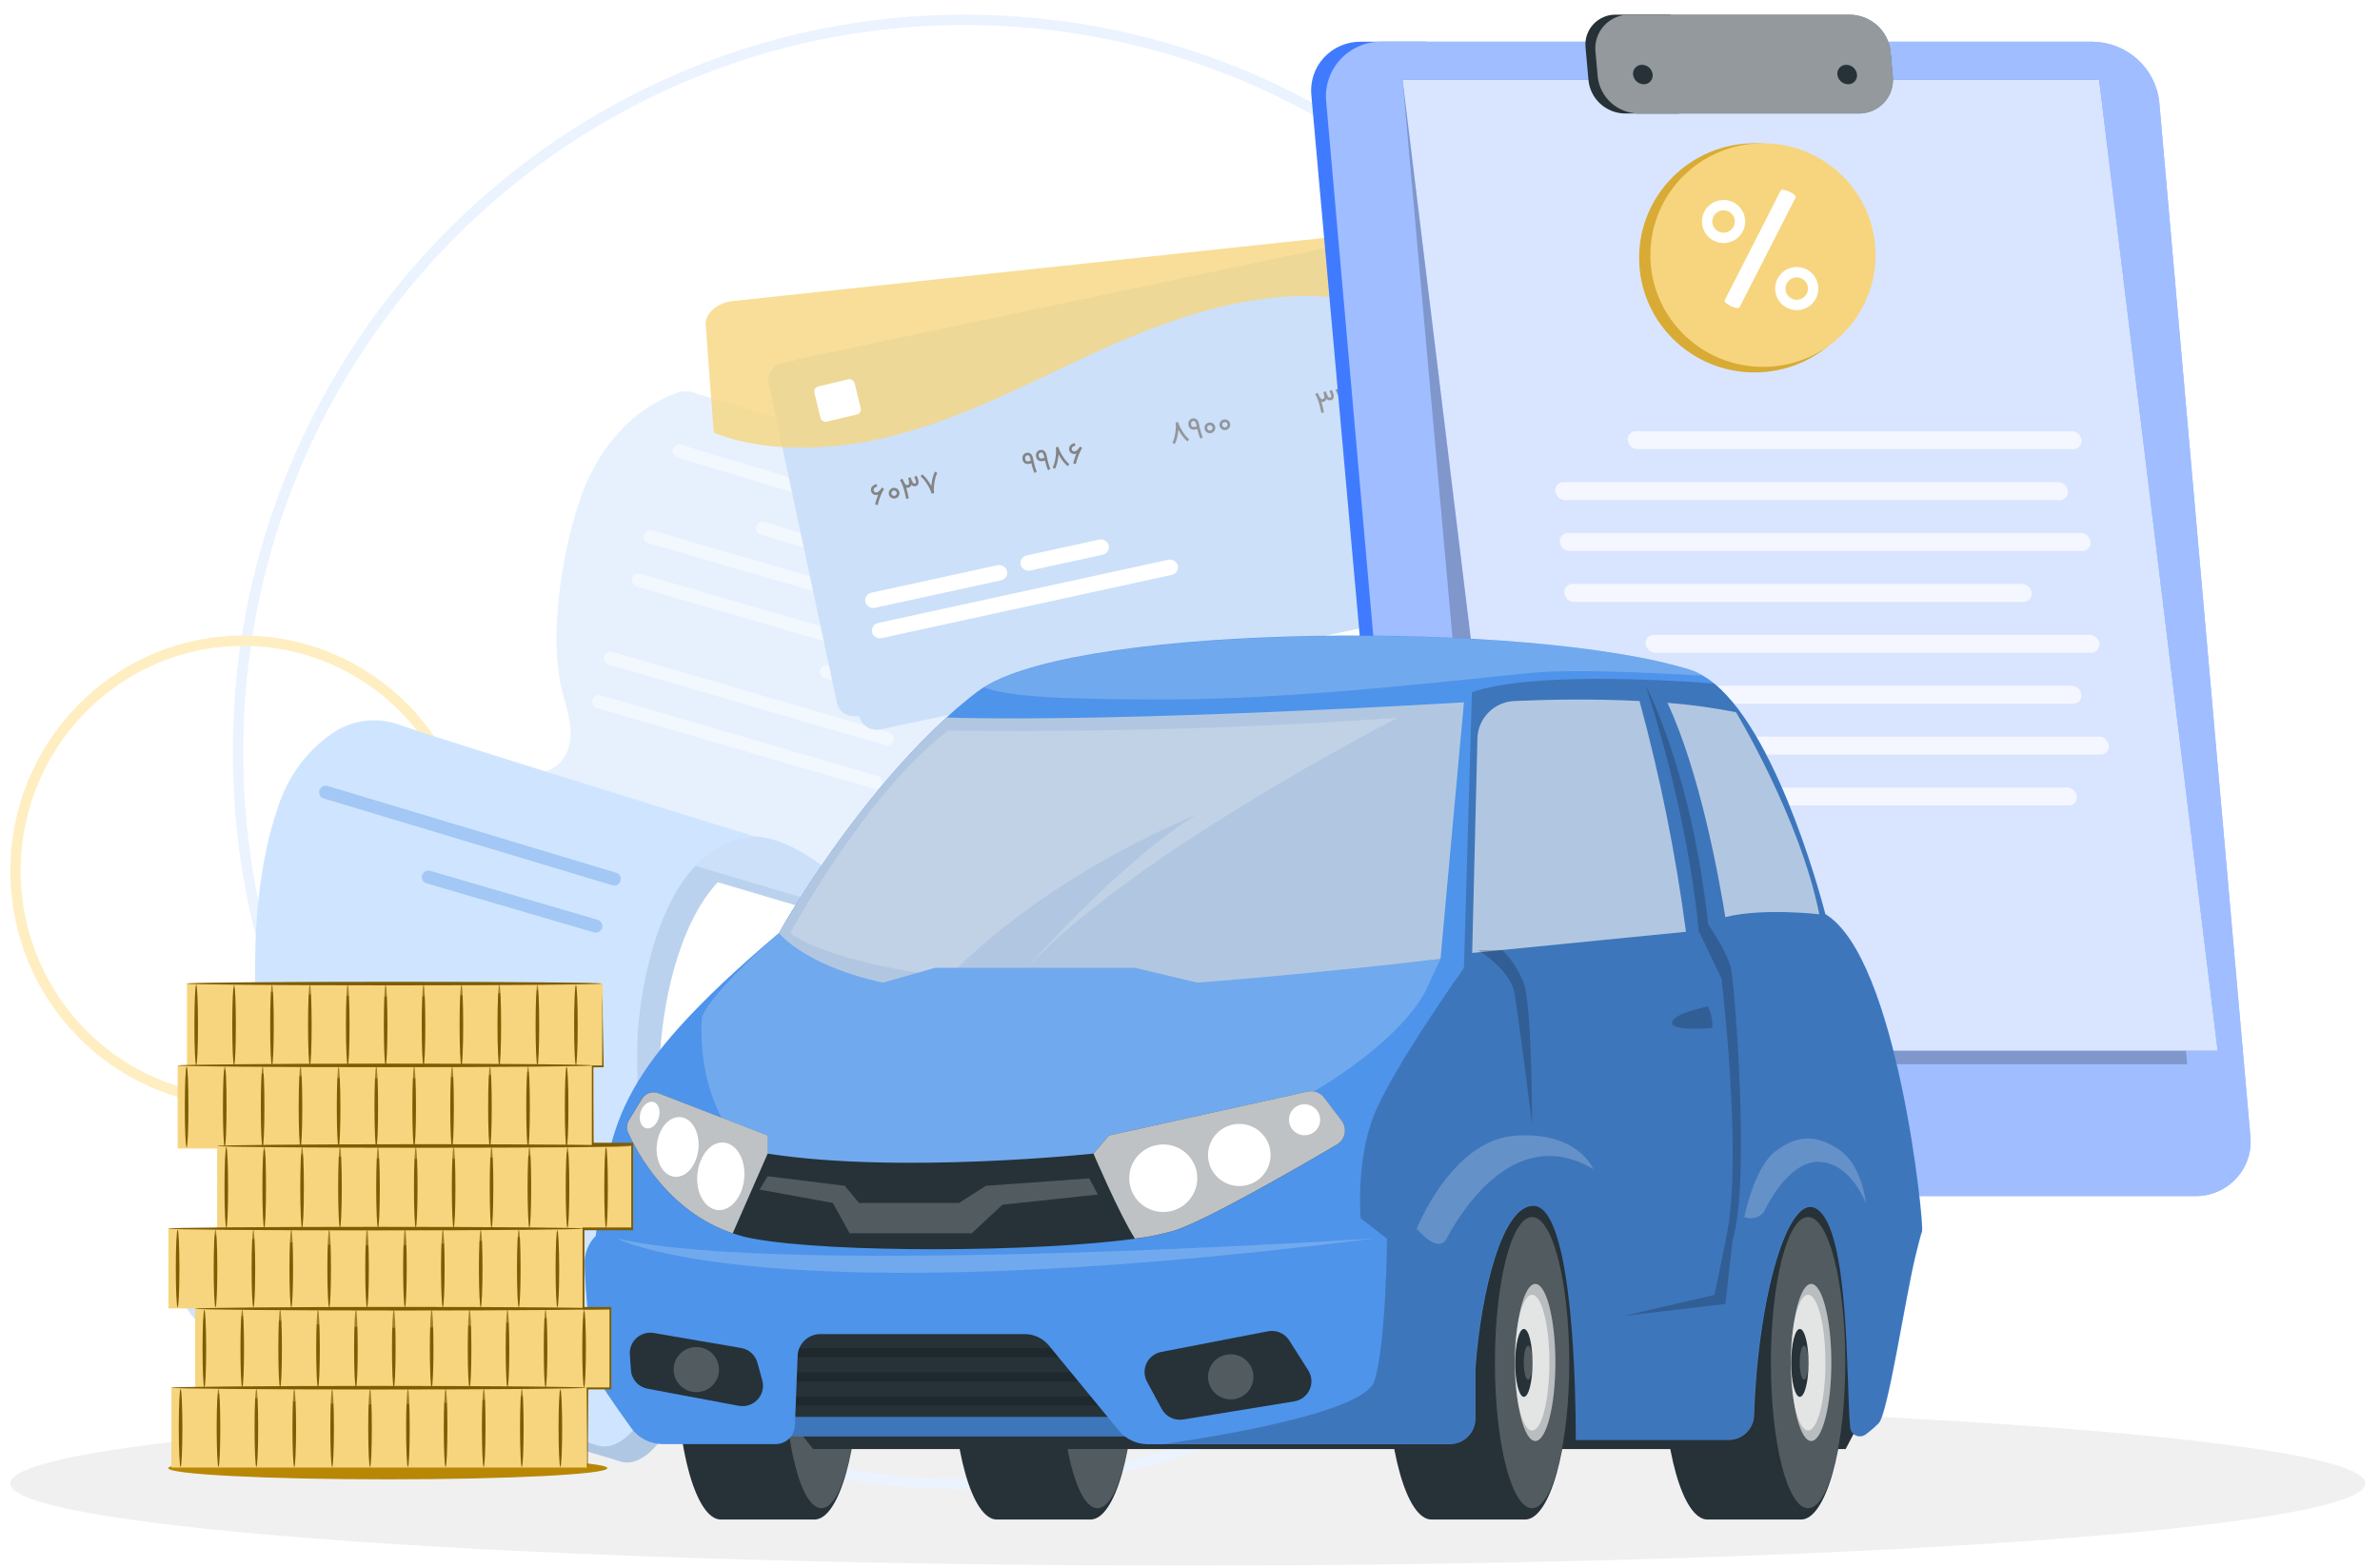 <svg width="460" height="303" viewBox="0 0 460 303" fill="none" xmlns="http://www.w3.org/2000/svg">
<path d="M229.592 302.574C355.287 302.574 457.183 295.468 457.183 286.703C457.183 277.938 355.287 270.832 229.592 270.832C103.896 270.832 2 277.938 2 286.703C2 295.468 103.896 302.574 229.592 302.574Z" fill="#F0F0F0"/>
<g filter="url(#filter0_f_5003_48823)">
<path d="M327 145.332C327 223.487 264.089 286.832 186.5 286.832C108.911 286.832 46 223.487 46 145.332C46 67.177 108.911 3.832 186.5 3.832C264.089 3.832 327 67.177 327 145.332Z" stroke="#EAF3FE" stroke-width="2"/>
</g>
<g filter="url(#filter1_f_5003_48823)">
<path d="M91 168.332C91 192.919 71.29 212.832 47 212.832C22.71 212.832 3 192.919 3 168.332C3 143.745 22.71 123.832 47 123.832C71.29 123.832 91 143.745 91 168.332Z" stroke="#FFEEC2" stroke-width="2"/>
</g>
<path opacity="0.3" d="M209.639 104.437C209.795 104.004 209.863 103.545 209.84 103.089C209.818 102.632 209.704 102.189 209.507 101.787C209.309 101.384 209.032 101.032 208.694 100.753C208.356 100.473 207.963 100.273 207.541 100.164L138.815 79.123C137.853 78.724 136.792 78.632 135.762 78.858C126.226 82.122 119.927 90.091 116.638 99.172C114.134 106.573 112.609 114.269 112.107 122.043C111.762 126.207 111.914 130.384 112.559 134.477C113.188 138.84 115.554 143.311 114.184 147.782C113.682 149.425 112.602 150.822 111.167 151.686C110.722 151.944 110.246 152.136 109.754 152.256C96.725 148.201 84.82 144.448 81.616 143.3C79.691 142.589 77.633 142.311 75.574 142.483C73.514 142.655 71.499 143.274 69.656 144.3C64.083 147.705 59.885 153.154 57.908 159.551C51.978 176.705 53.137 200.889 55.687 217.221C57.952 231.791 61.039 246.277 54.495 253.588C53.549 254.714 52.327 255.547 50.969 255.993L39.032 252.482C39.032 252.482 39.147 258.732 44.133 260.197L45.336 260.52C46.484 261.047 47.7 261.41 48.949 261.598L49.234 261.675L117.439 281.697L119.802 282.439L120.483 282.622L120.388 282.597C126.065 283.584 131.156 273.499 132.017 269.59C134.627 257.888 131.053 245.314 129.505 233.661C128.051 224.078 127.397 214.356 127.551 204.603C127.918 194.898 130.869 178.951 138.725 170.504L172.581 180.548C172.969 180.679 173.366 180.786 173.768 180.867L174.132 180.965C175.233 181.184 176.364 181.234 177.489 181.114C180.196 180.749 182.742 179.477 184.745 177.489C187.436 174.842 186.398 171.731 185.491 168.513C183.473 161.017 184.956 152.454 187.071 145.064C189.498 136.593 193.915 129.356 198.856 122.134C202.696 116.516 207.037 110.746 209.639 104.437Z" fill="#1D69C7"/>
<path d="M144.798 164.175C149.321 165.282 153.939 166.415 157.67 169.12C162.52 172.645 165.734 178.742 173.029 177.905C175.774 177.567 178.362 176.289 180.389 174.272C183.096 171.63 182.042 168.515 181.131 165.313C179.088 157.846 180.589 149.216 182.681 141.91C185.112 133.423 189.525 126.202 194.45 118.976C198.295 113.341 202.647 107.592 205.233 101.279C205.394 100.847 205.467 100.386 205.447 99.928C205.426 99.47 205.313 99.024 205.115 98.621C204.917 98.217 204.638 97.864 204.297 97.586C203.956 97.308 203.56 97.11 203.136 97.006L134.448 76.011C133.484 75.605 132.419 75.506 131.383 75.726C121.843 79.006 115.549 86.958 112.259 96.039C109.748 103.438 108.223 111.136 107.728 118.91C107.391 123.074 107.543 127.25 108.18 131.345C108.861 135.704 111.264 140.166 109.855 144.591C109.359 146.237 108.277 147.637 106.838 148.495C106.083 148.935 105.246 149.191 104.393 149.241C103.539 149.292 102.692 149.136 101.917 148.786C115.532 154.432 129.158 160.225 143.48 163.839L144.798 164.175Z" fill="#E7F1FE"/>
<path d="M133.82 167.174L169.751 177.829C169.751 177.829 148.158 150.02 133.82 167.174Z" fill="#CCE0F9"/>
<path d="M146.017 161.706C129.199 162.332 123.677 187.966 123.175 201.47C123.016 211.225 123.675 220.95 125.145 230.533C126.678 242.182 130.251 254.756 127.637 266.474C126.735 270.533 121.319 281.248 115.422 279.323C115.422 279.323 53.406 259.906 44.644 258.52C42.609 258.292 40.682 257.509 39.056 256.248C37.429 254.988 36.16 253.293 35.372 251.334C35.088 250.63 35.494 250.202 36.249 250.422L44.756 252.869C46.814 253.421 48.793 252.017 50.203 250.46C56.747 243.149 53.66 228.663 51.379 214.088C48.829 197.757 47.647 173.656 53.596 156.435C55.51 150.026 59.657 144.542 65.199 141.091C67.041 140.062 69.057 139.44 71.117 139.265C73.177 139.09 75.237 139.366 77.163 140.075C85.265 142.95 146.017 161.706 146.017 161.706Z" fill="#CFE5FF"/>
<g opacity="0.5">
<path d="M186.703 105.193L130.915 88.416C130.595 88.33 130.323 88.114 130.16 87.815C129.996 87.516 129.954 87.159 130.042 86.819C130.169 86.495 130.406 86.229 130.706 86.074C131.006 85.919 131.348 85.886 131.663 85.982L187.451 102.759C187.62 102.783 187.782 102.844 187.926 102.939C188.069 103.034 188.191 103.16 188.282 103.309C188.374 103.458 188.434 103.627 188.459 103.804C188.483 103.981 188.471 104.163 188.424 104.338C188.376 104.512 188.294 104.675 188.183 104.816C188.072 104.957 187.935 105.073 187.779 105.155C187.624 105.238 187.455 105.286 187.283 105.296C187.111 105.306 186.941 105.278 186.782 105.214L186.703 105.193Z" fill="white"/>
</g>
<g opacity="0.8">
<path d="M118.376 171.111L62.605 154.338C62.445 154.3 62.295 154.229 62.164 154.128C62.033 154.027 61.923 153.9 61.841 153.752C61.759 153.605 61.707 153.441 61.687 153.271C61.668 153.1 61.681 152.926 61.727 152.758C61.847 152.428 62.083 152.155 62.386 151.996C62.689 151.837 63.035 151.804 63.352 151.904L119.124 168.677C119.276 168.718 119.418 168.79 119.541 168.889C119.665 168.988 119.768 169.112 119.844 169.254C119.92 169.396 119.969 169.553 119.987 169.716C120.005 169.88 119.991 170.046 119.948 170.207C119.904 170.367 119.831 170.517 119.733 170.649C119.634 170.782 119.512 170.893 119.374 170.978C119.236 171.062 119.084 171.118 118.927 171.141C118.771 171.165 118.612 171.156 118.46 171.115L118.376 171.111Z" fill="#99C1F3"/>
</g>
<g opacity="0.8">
<path d="M114.767 180.196L82.437 170.724C82.279 170.684 82.13 170.611 82 170.51C81.87 170.409 81.761 170.281 81.68 170.134C81.598 169.988 81.546 169.825 81.525 169.655C81.504 169.485 81.516 169.311 81.559 169.144C81.683 168.818 81.919 168.549 82.221 168.393C82.522 168.238 82.865 168.207 83.18 168.307L115.515 177.763C115.835 177.849 116.107 178.064 116.27 178.363C116.433 178.662 116.476 179.02 116.388 179.359C116.268 179.688 116.032 179.96 115.729 180.116C115.427 180.272 115.082 180.301 114.767 180.196Z" fill="#99C1F3"/>
</g>
<g opacity="0.5">
<path d="M180.626 113.465L147.032 103.331C146.874 103.291 146.725 103.218 146.595 103.117C146.465 103.016 146.357 102.888 146.275 102.742C146.194 102.595 146.141 102.432 146.12 102.262C146.1 102.092 146.111 101.918 146.155 101.751C146.271 101.419 146.507 101.145 146.811 100.988C147.114 100.832 147.461 100.805 147.776 100.914L181.374 111.032C181.543 111.056 181.705 111.117 181.848 111.212C181.992 111.307 182.113 111.433 182.205 111.582C182.297 111.731 182.357 111.9 182.382 112.077C182.406 112.254 182.394 112.436 182.346 112.61C182.299 112.785 182.217 112.948 182.106 113.089C181.995 113.23 181.857 113.345 181.702 113.428C181.547 113.511 181.378 113.559 181.206 113.569C181.034 113.579 180.863 113.551 180.705 113.487L180.626 113.465Z" fill="white"/>
</g>
<g opacity="0.5">
<path d="M178.707 120.515L125.354 104.965C125.194 104.927 125.043 104.855 124.911 104.755C124.779 104.654 124.668 104.526 124.585 104.379C124.502 104.232 124.448 104.067 124.427 103.896C124.405 103.725 124.417 103.55 124.461 103.381C124.517 103.215 124.603 103.061 124.716 102.928C124.828 102.795 124.963 102.685 125.114 102.606C125.265 102.527 125.429 102.479 125.596 102.465C125.763 102.452 125.929 102.473 126.086 102.527L179.423 118.072C179.593 118.096 179.755 118.158 179.898 118.252C180.042 118.347 180.163 118.473 180.255 118.622C180.347 118.771 180.407 118.94 180.432 119.118C180.456 119.295 180.444 119.477 180.396 119.651C180.349 119.825 180.267 119.988 180.156 120.129C180.045 120.27 179.907 120.386 179.752 120.469C179.597 120.552 179.428 120.6 179.256 120.61C179.084 120.62 178.913 120.592 178.755 120.527L178.707 120.515Z" fill="white"/>
</g>
<g opacity="0.5">
<path d="M176.418 128.901L123.065 113.352C122.905 113.314 122.754 113.242 122.622 113.141C122.49 113.041 122.379 112.913 122.296 112.766C122.213 112.618 122.159 112.454 122.138 112.283C122.116 112.112 122.128 111.936 122.172 111.768C122.228 111.602 122.314 111.447 122.427 111.314C122.539 111.181 122.674 111.072 122.825 110.993C122.976 110.914 123.14 110.866 123.307 110.852C123.473 110.839 123.64 110.86 123.797 110.914L177.134 126.459C177.304 126.483 177.466 126.544 177.609 126.639C177.753 126.734 177.874 126.86 177.966 127.009C178.058 127.158 178.118 127.327 178.142 127.504C178.167 127.682 178.155 127.863 178.107 128.038C178.06 128.212 177.978 128.375 177.867 128.516C177.756 128.657 177.618 128.773 177.463 128.855C177.308 128.938 177.139 128.986 176.967 128.996C176.795 129.006 176.624 128.978 176.466 128.914L176.418 128.901Z" fill="white"/>
</g>
<g opacity="0.5">
<path d="M171.042 143.993L117.689 128.443C117.528 128.405 117.378 128.333 117.246 128.233C117.114 128.132 117.003 128.004 116.92 127.857C116.837 127.71 116.783 127.546 116.761 127.374C116.74 127.203 116.752 127.028 116.795 126.859C116.911 126.532 117.14 126.26 117.437 126.099C117.734 125.939 118.075 125.902 118.389 125.997L171.742 141.546C171.912 141.57 172.074 141.631 172.217 141.726C172.36 141.821 172.482 141.947 172.574 142.096C172.666 142.245 172.726 142.414 172.75 142.591C172.775 142.769 172.763 142.95 172.715 143.125C172.668 143.299 172.586 143.462 172.475 143.603C172.364 143.744 172.226 143.86 172.071 143.943C171.916 144.025 171.747 144.073 171.575 144.084C171.403 144.094 171.232 144.066 171.073 144.001L171.042 143.993Z" fill="white"/>
</g>
<g opacity="0.5">
<path d="M168.751 152.379L115.398 136.83C115.237 136.791 115.087 136.72 114.955 136.619C114.823 136.519 114.712 136.391 114.629 136.243C114.546 136.096 114.492 135.932 114.47 135.761C114.449 135.589 114.461 135.414 114.504 135.246C114.627 134.921 114.861 134.652 115.159 134.493C115.457 134.334 115.798 134.296 116.114 134.388L169.467 149.937C169.637 149.961 169.799 150.022 169.942 150.117C170.085 150.212 170.207 150.338 170.299 150.487C170.391 150.636 170.451 150.805 170.475 150.982C170.5 151.159 170.488 151.341 170.44 151.516C170.393 151.69 170.311 151.853 170.2 151.994C170.089 152.135 169.951 152.25 169.796 152.333C169.641 152.416 169.472 152.464 169.3 152.474C169.128 152.484 168.957 152.456 168.798 152.392L168.751 152.379Z" fill="white"/>
</g>
<g opacity="0.5">
<path d="M174.624 135.502L159.408 131.056C159.247 131.018 159.097 130.946 158.964 130.846C158.832 130.745 158.722 130.617 158.638 130.47C158.555 130.323 158.502 130.159 158.48 129.987C158.459 129.816 158.47 129.641 158.514 129.472C158.637 129.147 158.87 128.878 159.169 128.719C159.467 128.561 159.808 128.523 160.124 128.614L175.34 133.06C175.51 133.084 175.672 133.145 175.815 133.24C175.958 133.334 176.08 133.461 176.172 133.61C176.264 133.759 176.324 133.928 176.348 134.105C176.373 134.282 176.361 134.464 176.313 134.638C176.266 134.813 176.184 134.976 176.073 135.117C175.962 135.258 175.824 135.373 175.669 135.456C175.514 135.539 175.345 135.587 175.173 135.597C175.001 135.607 174.83 135.579 174.671 135.515L174.624 135.502Z" fill="white"/>
</g>
<g clipPath="url(#clip0_5003_48823)">
<path d="M261.83 46.759L154.835 69.285C152.96 69.68 151.762 71.51 152.159 73.372L166.025 138.31C166.422 140.173 168.265 141.362 170.14 140.967L277.135 118.441C279.01 118.046 280.208 116.217 279.81 114.355L265.945 49.416C265.547 47.554 263.705 46.364 261.83 46.759Z" fill="#CCE0F9"/>
<path d="M258.198 47.631L151.278 70.141C149.404 70.536 148.191 72.292 148.57 74.064L161.765 135.863C162.143 137.635 163.969 138.752 165.843 138.357L272.764 115.847C274.638 115.453 275.85 113.696 275.472 111.924L262.276 50.125C261.898 48.353 260.072 47.236 258.198 47.631Z" fill="#CCE0F9"/>
<path d="M296.556 41.649L141.599 58.19C140.141 58.345 138.774 58.926 137.8 59.805C136.825 60.684 136.321 61.789 136.4 62.878L137.948 83.629C148.117 87.681 161.637 87.165 173.428 84.009C187.326 80.316 199.663 73.584 212.429 67.785C225.195 61.986 239.34 56.924 253.629 57.227C267.128 57.519 278.981 62.5 291.416 65.808C295.496 66.915 299.738 67.721 304.087 68.216L302.367 45.162C302.283 44.074 301.623 43.093 300.534 42.434C299.445 41.776 298.014 41.493 296.556 41.649Z" fill="#F6D57E" fill-opacity="0.8"/>
<path d="M170.88 94.518L170.71 94.759C170.698 94.78 170.67 94.832 170.626 94.916C170.582 94.999 170.529 95.107 170.465 95.239C170.403 95.369 170.335 95.521 170.26 95.696C170.185 95.87 170.11 96.059 170.034 96.264C169.96 96.467 169.888 96.683 169.819 96.913C169.75 97.141 169.691 97.374 169.643 97.612L169.141 97.504C169.214 97.147 169.306 96.807 169.414 96.484C169.522 96.159 169.632 95.864 169.741 95.6C169.69 95.618 169.636 95.633 169.581 95.645C169.552 95.65 169.509 95.658 169.451 95.666C169.394 95.674 169.321 95.675 169.235 95.669C169.148 95.661 169.061 95.644 168.976 95.617C168.892 95.588 168.812 95.546 168.738 95.493C168.613 95.404 168.519 95.298 168.454 95.176C168.403 95.084 168.368 94.99 168.348 94.894C168.341 94.864 168.333 94.809 168.324 94.729C168.317 94.649 168.329 94.546 168.362 94.421C168.396 94.295 168.447 94.181 168.517 94.08C168.572 94.005 168.632 93.942 168.697 93.889C168.764 93.836 168.834 93.79 168.907 93.751C168.982 93.709 169.058 93.672 169.135 93.64C169.213 93.605 169.292 93.57 169.372 93.535L169.585 94.004C169.525 94.027 169.462 94.053 169.398 94.081C169.332 94.108 169.271 94.136 169.212 94.167C169.153 94.198 169.1 94.231 169.052 94.267C169.003 94.301 168.966 94.338 168.938 94.377C168.902 94.427 168.875 94.484 168.857 94.547C168.841 94.609 168.835 94.673 168.841 94.737C168.843 94.755 168.846 94.773 168.85 94.79C168.859 94.835 168.876 94.882 168.902 94.933C168.929 94.983 168.973 95.029 169.034 95.073C169.054 95.085 169.078 95.1 169.108 95.116C169.139 95.132 169.174 95.145 169.213 95.155C169.254 95.165 169.3 95.171 169.35 95.171C169.382 95.172 169.416 95.169 169.452 95.162C169.469 95.158 169.488 95.153 169.507 95.147C169.636 95.113 169.764 95.039 169.892 94.923C170.021 94.805 170.152 94.654 170.284 94.469L170.463 94.22L170.88 94.518ZM173.018 96.332C172.879 96.36 172.742 96.361 172.608 96.333C172.474 96.305 172.351 96.254 172.239 96.181C172.129 96.107 172.034 96.014 171.955 95.903C171.875 95.789 171.821 95.662 171.791 95.521C171.762 95.383 171.761 95.246 171.789 95.112C171.817 94.979 171.866 94.857 171.938 94.747C172.011 94.636 172.104 94.54 172.215 94.462C172.327 94.383 172.452 94.329 172.591 94.3C172.732 94.271 172.869 94.271 173.003 94.299C173.139 94.326 173.263 94.377 173.375 94.45C173.487 94.522 173.582 94.613 173.661 94.725C173.74 94.837 173.795 94.962 173.824 95.101C173.853 95.242 173.854 95.379 173.827 95.515C173.799 95.649 173.749 95.772 173.676 95.883C173.603 95.995 173.509 96.091 173.396 96.17C173.284 96.249 173.158 96.302 173.018 96.332ZM172.697 94.802C172.627 94.817 172.564 94.844 172.507 94.883C172.451 94.923 172.404 94.97 172.367 95.026C172.333 95.082 172.308 95.143 172.295 95.211C172.281 95.277 172.281 95.346 172.296 95.417C172.311 95.488 172.338 95.552 172.378 95.609C172.418 95.666 172.465 95.713 172.52 95.752C172.576 95.789 172.638 95.814 172.706 95.828C172.774 95.842 172.842 95.841 172.912 95.827C172.983 95.812 173.047 95.785 173.104 95.746C173.16 95.706 173.207 95.658 173.243 95.603C173.281 95.544 173.307 95.482 173.321 95.414C173.336 95.346 173.337 95.276 173.322 95.205C173.307 95.134 173.279 95.071 173.237 95.016C173.198 94.959 173.149 94.913 173.091 94.876C173.035 94.84 172.973 94.815 172.905 94.801C172.837 94.787 172.768 94.787 172.697 94.802ZM177.152 91.95C177.156 91.957 177.172 91.989 177.2 92.046C177.231 92.101 177.265 92.171 177.303 92.256C177.341 92.339 177.379 92.43 177.416 92.528C177.453 92.626 177.481 92.719 177.5 92.808C177.527 92.937 177.539 93.063 177.538 93.188C177.538 93.312 177.518 93.427 177.479 93.531C177.439 93.636 177.377 93.726 177.293 93.801C177.208 93.876 177.095 93.928 176.952 93.958C176.897 93.969 176.837 93.976 176.773 93.978C176.708 93.979 176.64 93.971 176.57 93.956C176.502 93.939 176.432 93.91 176.36 93.871C176.289 93.832 176.219 93.778 176.151 93.709C176.124 93.779 176.093 93.841 176.056 93.895C176.019 93.95 175.979 93.997 175.935 94.037C175.892 94.078 175.846 94.113 175.799 94.144C175.753 94.174 175.707 94.199 175.661 94.219C175.612 94.243 175.561 94.26 175.508 94.271C175.476 94.277 175.429 94.283 175.367 94.289C175.306 94.292 175.233 94.281 175.148 94.256C175.203 94.43 175.252 94.6 175.294 94.766C175.338 94.931 175.378 95.09 175.414 95.243C175.449 95.393 175.481 95.536 175.509 95.671C175.537 95.805 175.563 95.928 175.587 96.042L175.643 96.312L175.141 96.416L175.085 96.146C175.057 96.013 175.024 95.86 174.986 95.688C174.949 95.513 174.906 95.329 174.856 95.135C174.806 94.939 174.749 94.738 174.687 94.53C174.627 94.321 174.559 94.114 174.484 93.909C174.41 93.703 174.328 93.504 174.239 93.311C174.15 93.115 174.054 92.935 173.952 92.768L174.398 92.515C174.428 92.571 174.457 92.625 174.484 92.675C174.512 92.725 174.538 92.777 174.565 92.831C174.592 92.883 174.619 92.938 174.646 92.995C174.675 93.052 174.706 93.116 174.74 93.187C174.776 93.263 174.818 93.34 174.866 93.418C174.916 93.495 174.971 93.562 175.031 93.62C175.092 93.678 175.157 93.72 175.228 93.746C175.286 93.77 175.348 93.775 175.412 93.761C175.426 93.758 175.44 93.754 175.454 93.75C175.522 93.728 175.577 93.691 175.62 93.638C175.664 93.584 175.692 93.505 175.701 93.401C175.711 93.296 175.702 93.163 175.676 92.999C175.671 92.969 175.665 92.936 175.658 92.903C175.628 92.759 175.582 92.588 175.52 92.391L176.007 92.24C176.074 92.453 176.138 92.639 176.199 92.799C176.262 92.959 176.327 93.09 176.393 93.193C176.46 93.297 176.529 93.371 176.602 93.418C176.676 93.462 176.758 93.474 176.847 93.456C176.904 93.444 176.948 93.423 176.979 93.392C177.009 93.362 177.029 93.324 177.038 93.277C177.049 93.231 177.05 93.176 177.043 93.115C177.038 93.084 177.033 93.052 177.025 93.018C177.018 92.984 177.01 92.949 177 92.912C176.982 92.843 176.959 92.773 176.931 92.701C176.905 92.628 176.876 92.56 176.846 92.495C176.817 92.429 176.79 92.37 176.764 92.317C176.738 92.263 176.717 92.221 176.701 92.191L177.152 91.95ZM181.158 91.4C181.09 91.525 181.025 91.666 180.965 91.821C180.906 91.975 180.852 92.14 180.802 92.317C180.753 92.495 180.71 92.682 180.671 92.879C180.633 93.075 180.599 93.278 180.571 93.488C180.547 93.665 180.528 93.842 180.515 94.017C180.503 94.192 180.496 94.359 180.494 94.517C180.494 94.675 180.499 94.822 180.508 94.957C180.518 95.092 180.533 95.208 180.553 95.304L180.051 95.408C180.031 95.312 179.998 95.2 179.953 95.072C179.907 94.944 179.852 94.808 179.786 94.664C179.721 94.519 179.647 94.369 179.566 94.213C179.485 94.058 179.398 93.903 179.305 93.749C179.194 93.568 179.081 93.396 178.965 93.232C178.85 93.067 178.734 92.912 178.617 92.769C178.5 92.627 178.383 92.497 178.268 92.379C178.151 92.26 178.038 92.157 177.926 92.069L178.245 91.663C178.368 91.762 178.493 91.876 178.621 92.006C178.748 92.135 178.876 92.277 179.003 92.431C179.13 92.585 179.256 92.751 179.38 92.929C179.505 93.106 179.626 93.291 179.743 93.486C179.791 93.564 179.835 93.641 179.878 93.717C179.921 93.794 179.965 93.871 180.007 93.95C180.014 93.861 180.022 93.773 180.03 93.686C180.039 93.599 180.05 93.51 180.063 93.42C180.092 93.195 180.127 92.977 180.168 92.766C180.211 92.553 180.26 92.351 180.314 92.159C180.369 91.968 180.428 91.788 180.493 91.618C180.558 91.449 180.628 91.294 180.702 91.154L181.158 91.4Z" fill="#848484"/>
<path d="M199.958 91.427C199.907 91.346 199.856 91.238 199.803 91.102C199.75 90.966 199.697 90.815 199.644 90.648C199.592 90.48 199.541 90.303 199.49 90.117C199.44 89.928 199.392 89.743 199.348 89.558L198.886 89.654C198.854 89.661 198.814 89.667 198.767 89.673C198.72 89.677 198.668 89.68 198.61 89.681C198.552 89.68 198.492 89.674 198.428 89.663C198.364 89.652 198.3 89.633 198.235 89.608C198.181 89.586 198.123 89.556 198.063 89.518C198.005 89.48 197.948 89.43 197.893 89.37C197.839 89.308 197.789 89.234 197.743 89.147C197.699 89.06 197.664 88.956 197.638 88.835C197.614 88.721 197.602 88.619 197.602 88.53C197.604 88.441 197.612 88.36 197.627 88.288C197.643 88.216 197.664 88.153 197.69 88.1C197.718 88.044 197.745 87.994 197.773 87.949C197.845 87.834 197.937 87.739 198.048 87.664C198.158 87.589 198.281 87.537 198.416 87.509C198.539 87.484 198.657 87.48 198.771 87.497C198.885 87.513 198.991 87.549 199.086 87.608C199.226 87.688 199.34 87.799 199.429 87.94C199.52 88.081 199.589 88.266 199.637 88.493C199.709 88.833 199.78 89.15 199.851 89.443C199.921 89.735 199.989 89.997 200.054 90.228C200.119 90.458 200.18 90.653 200.235 90.812C200.293 90.969 200.343 91.082 200.387 91.151L199.958 91.427ZM199.237 89.055C199.215 88.967 199.195 88.885 199.177 88.809C199.161 88.732 199.146 88.662 199.133 88.598C199.107 88.477 199.077 88.378 199.043 88.302C199.008 88.224 198.971 88.162 198.932 88.118C198.894 88.072 198.855 88.041 198.814 88.023C198.773 88.006 198.734 87.995 198.696 87.992C198.66 87.988 198.627 87.989 198.597 87.996C198.566 88.002 198.541 88.007 198.522 88.011C198.361 88.044 198.248 88.121 198.18 88.241C198.112 88.361 198.1 88.524 198.143 88.73C198.188 88.944 198.282 89.076 198.425 89.129C198.461 89.143 198.498 89.153 198.534 89.159C198.572 89.164 198.607 89.166 198.639 89.165C198.672 89.164 198.7 89.162 198.724 89.159C198.749 89.155 198.768 89.152 198.78 89.15L199.237 89.055ZM202.58 90.884C202.529 90.803 202.478 90.695 202.425 90.559C202.373 90.424 202.319 90.272 202.266 90.105C202.214 89.938 202.163 89.761 202.113 89.574C202.062 89.386 202.015 89.2 201.97 89.016L201.508 89.112C201.476 89.118 201.437 89.124 201.39 89.13C201.342 89.135 201.29 89.137 201.232 89.138C201.175 89.137 201.114 89.131 201.05 89.12C200.987 89.109 200.922 89.091 200.858 89.065C200.803 89.043 200.745 89.013 200.686 88.975C200.627 88.937 200.571 88.888 200.515 88.827C200.461 88.766 200.411 88.692 200.365 88.605C200.321 88.517 200.286 88.413 200.261 88.292C200.237 88.178 200.225 88.077 200.225 87.987C200.226 87.898 200.234 87.817 200.249 87.746C200.266 87.674 200.287 87.611 200.313 87.557C200.34 87.501 200.367 87.451 200.395 87.406C200.468 87.291 200.559 87.196 200.67 87.121C200.78 87.046 200.903 86.995 201.039 86.967C201.161 86.941 201.28 86.937 201.393 86.955C201.507 86.97 201.613 87.007 201.709 87.065C201.848 87.146 201.962 87.257 202.051 87.398C202.142 87.539 202.212 87.723 202.26 87.951C202.331 88.291 202.402 88.607 202.473 88.901C202.543 89.193 202.611 89.454 202.677 89.686C202.742 89.916 202.802 90.11 202.858 90.269C202.915 90.427 202.965 90.54 203.01 90.608L202.58 90.884ZM201.859 88.513C201.837 88.424 201.817 88.342 201.799 88.266C201.783 88.189 201.768 88.119 201.755 88.055C201.729 87.934 201.699 87.835 201.665 87.759C201.63 87.681 201.593 87.62 201.554 87.576C201.516 87.53 201.477 87.498 201.436 87.481C201.395 87.463 201.356 87.453 201.318 87.449C201.282 87.446 201.249 87.447 201.219 87.453C201.188 87.459 201.164 87.465 201.144 87.469C200.984 87.502 200.87 87.578 200.802 87.698C200.734 87.818 200.722 87.981 200.765 88.188C200.81 88.401 200.904 88.534 201.047 88.586C201.083 88.601 201.12 88.611 201.156 88.616C201.195 88.621 201.229 88.623 201.261 88.623C201.294 88.621 201.322 88.619 201.346 88.616C201.371 88.613 201.39 88.61 201.402 88.607L201.859 88.513ZM205.305 88.017C205.414 88.2 205.526 88.375 205.641 88.541C205.755 88.704 205.87 88.858 205.985 89.001C206.102 89.142 206.219 89.272 206.335 89.391C206.452 89.508 206.566 89.611 206.678 89.699L206.358 90.099C206.11 89.902 205.858 89.648 205.601 89.337C205.345 89.026 205.098 88.674 204.862 88.281C204.816 88.204 204.77 88.126 204.726 88.047C204.682 87.969 204.639 87.893 204.597 87.818C204.593 87.902 204.585 87.989 204.574 88.079C204.565 88.168 204.554 88.258 204.541 88.348C204.486 88.801 204.403 89.221 204.293 89.608C204.183 89.994 204.054 90.327 203.906 90.607L203.446 90.368C203.515 90.242 203.578 90.103 203.637 89.949C203.697 89.794 203.752 89.629 203.801 89.453C203.851 89.276 203.895 89.089 203.934 88.894C203.972 88.696 204.006 88.492 204.034 88.28C204.057 88.1 204.075 87.923 204.086 87.748C204.098 87.573 204.105 87.406 204.107 87.248C204.109 87.09 204.105 86.944 204.096 86.811C204.086 86.675 204.071 86.559 204.051 86.463L204.553 86.359C204.573 86.456 204.606 86.567 204.651 86.695C204.698 86.821 204.754 86.956 204.82 87.101C204.886 87.245 204.959 87.395 205.04 87.551C205.123 87.706 205.211 87.862 205.305 88.017ZM209.175 86.595L209.006 86.836C208.994 86.857 208.965 86.909 208.922 86.993C208.878 87.076 208.824 87.184 208.761 87.316C208.699 87.445 208.631 87.598 208.556 87.773C208.481 87.946 208.405 88.136 208.33 88.341C208.255 88.544 208.183 88.76 208.115 88.99C208.045 89.217 207.987 89.45 207.938 89.689L207.436 89.581C207.51 89.224 207.601 88.884 207.71 88.561C207.818 88.236 207.927 87.941 208.037 87.677C207.985 87.695 207.932 87.71 207.876 87.722C207.848 87.727 207.805 87.734 207.747 87.743C207.689 87.751 207.617 87.752 207.53 87.746C207.443 87.738 207.357 87.72 207.271 87.694C207.187 87.665 207.108 87.623 207.034 87.57C206.909 87.481 206.814 87.375 206.75 87.253C206.699 87.161 206.663 87.067 206.643 86.971C206.637 86.941 206.629 86.886 206.62 86.806C206.612 86.726 206.625 86.623 206.658 86.498C206.691 86.372 206.742 86.258 206.812 86.156C206.867 86.082 206.927 86.019 206.992 85.966C207.059 85.913 207.129 85.867 207.203 85.828C207.278 85.786 207.354 85.749 207.43 85.717C207.509 85.682 207.588 85.647 207.668 85.612L207.88 86.08C207.82 86.104 207.758 86.13 207.693 86.158C207.628 86.184 207.566 86.213 207.508 86.244C207.449 86.274 207.396 86.308 207.347 86.344C207.299 86.378 207.261 86.415 207.234 86.454C207.198 86.504 207.171 86.56 207.153 86.624C207.136 86.686 207.131 86.75 207.137 86.813C207.139 86.832 207.142 86.85 207.145 86.867C207.155 86.912 207.172 86.959 207.197 87.01C207.225 87.06 207.269 87.106 207.33 87.149C207.349 87.162 207.374 87.177 207.403 87.193C207.434 87.209 207.47 87.222 207.509 87.232C207.55 87.242 207.596 87.248 207.646 87.248C207.678 87.249 207.711 87.246 207.747 87.239C207.765 87.235 207.783 87.23 207.803 87.224C207.931 87.19 208.059 87.115 208.187 87C208.317 86.882 208.448 86.731 208.58 86.546L208.759 86.297L209.175 86.595Z" fill="#848484"/>
<path opacity="0.8" d="M228.459 83.227C228.568 83.41 228.68 83.585 228.795 83.751C228.909 83.915 229.024 84.068 229.139 84.211C229.256 84.352 229.373 84.482 229.489 84.601C229.606 84.718 229.72 84.821 229.832 84.909L229.512 85.309C229.264 85.112 229.012 84.858 228.755 84.547C228.499 84.236 228.252 83.884 228.016 83.491C227.97 83.414 227.924 83.336 227.88 83.258C227.836 83.18 227.793 83.103 227.751 83.028C227.747 83.113 227.739 83.2 227.728 83.289C227.719 83.378 227.708 83.468 227.695 83.558C227.64 84.011 227.557 84.431 227.447 84.818C227.337 85.204 227.208 85.537 227.06 85.817L226.6 85.578C226.669 85.452 226.732 85.313 226.791 85.159C226.851 85.004 226.906 84.839 226.955 84.663C227.005 84.486 227.049 84.299 227.088 84.104C227.126 83.906 227.16 83.702 227.188 83.49C227.211 83.311 227.229 83.133 227.24 82.958C227.252 82.783 227.259 82.617 227.261 82.458C227.263 82.3 227.259 82.154 227.25 82.021C227.24 81.885 227.225 81.769 227.205 81.673L227.707 81.57C227.727 81.666 227.76 81.778 227.805 81.906C227.852 82.031 227.908 82.167 227.974 82.311C228.04 82.455 228.113 82.605 228.194 82.761C228.277 82.917 228.365 83.072 228.459 83.227ZM232.028 84.792C231.978 84.711 231.926 84.603 231.874 84.467C231.821 84.331 231.768 84.18 231.714 84.013C231.662 83.845 231.611 83.668 231.561 83.482C231.51 83.294 231.463 83.108 231.419 82.924L230.957 83.019C230.925 83.026 230.885 83.032 230.838 83.038C230.791 83.043 230.738 83.045 230.681 83.046C230.623 83.045 230.562 83.039 230.499 83.028C230.435 83.017 230.371 82.999 230.306 82.973C230.251 82.951 230.194 82.921 230.134 82.883C230.076 82.845 230.019 82.796 229.963 82.735C229.91 82.673 229.86 82.599 229.814 82.512C229.769 82.425 229.734 82.321 229.709 82.2C229.685 82.086 229.673 81.984 229.673 81.895C229.675 81.806 229.683 81.725 229.698 81.653C229.714 81.581 229.735 81.518 229.761 81.465C229.788 81.409 229.816 81.359 229.844 81.314C229.916 81.199 230.008 81.104 230.118 81.029C230.229 80.954 230.352 80.903 230.487 80.874C230.61 80.849 230.728 80.845 230.841 80.862C230.956 80.878 231.061 80.915 231.157 80.973C231.297 81.053 231.411 81.164 231.5 81.305C231.591 81.446 231.66 81.631 231.708 81.859C231.779 82.198 231.85 82.515 231.921 82.809C231.992 83.1 232.06 83.362 232.125 83.594C232.19 83.823 232.25 84.018 232.306 84.177C232.363 84.334 232.414 84.447 232.458 84.516L232.028 84.792ZM231.308 82.42C231.285 82.332 231.265 82.25 231.247 82.174C231.231 82.097 231.217 82.027 231.203 81.963C231.178 81.842 231.148 81.743 231.113 81.667C231.078 81.589 231.041 81.528 231.002 81.484C230.965 81.438 230.926 81.406 230.885 81.388C230.844 81.371 230.805 81.36 230.767 81.357C230.731 81.353 230.697 81.355 230.667 81.361C230.637 81.367 230.612 81.372 230.592 81.376C230.432 81.409 230.318 81.486 230.25 81.606C230.183 81.726 230.171 81.889 230.214 82.095C230.259 82.309 230.352 82.442 230.495 82.494C230.532 82.508 230.568 82.519 230.605 82.524C230.643 82.529 230.678 82.531 230.709 82.53C230.742 82.529 230.771 82.527 230.794 82.524C230.82 82.52 230.838 82.517 230.851 82.515L231.308 82.42ZM234.054 83.704C233.915 83.733 233.779 83.733 233.645 83.705C233.511 83.677 233.387 83.627 233.275 83.553C233.165 83.48 233.071 83.387 232.991 83.275C232.912 83.162 232.857 83.034 232.828 82.894C232.799 82.755 232.798 82.619 232.826 82.485C232.853 82.351 232.903 82.23 232.975 82.12C233.048 82.008 233.14 81.913 233.252 81.834C233.364 81.755 233.489 81.702 233.628 81.673C233.768 81.644 233.906 81.643 234.04 81.671C234.176 81.699 234.299 81.749 234.411 81.823C234.523 81.894 234.619 81.986 234.698 82.098C234.777 82.209 234.831 82.335 234.86 82.473C234.89 82.614 234.891 82.752 234.864 82.888C234.836 83.022 234.785 83.144 234.712 83.256C234.639 83.368 234.546 83.463 234.432 83.542C234.321 83.621 234.195 83.675 234.054 83.704ZM233.733 82.175C233.664 82.189 233.6 82.216 233.544 82.256C233.487 82.295 233.44 82.343 233.404 82.399C233.369 82.454 233.345 82.516 233.331 82.584C233.317 82.65 233.318 82.718 233.333 82.79C233.347 82.861 233.375 82.925 233.415 82.981C233.454 83.038 233.502 83.086 233.556 83.125C233.612 83.161 233.674 83.187 233.742 83.201C233.81 83.214 233.879 83.214 233.948 83.2C234.019 83.185 234.083 83.158 234.14 83.118C234.197 83.079 234.243 83.031 234.28 82.975C234.318 82.917 234.344 82.854 234.357 82.786C234.373 82.718 234.373 82.648 234.358 82.577C234.343 82.506 234.315 82.443 234.274 82.389C234.234 82.332 234.185 82.285 234.128 82.249C234.072 82.212 234.01 82.187 233.942 82.173C233.874 82.159 233.804 82.16 233.733 82.175ZM236.946 83.106C236.807 83.134 236.671 83.135 236.536 83.107C236.402 83.079 236.279 83.028 236.167 82.955C236.057 82.881 235.962 82.788 235.883 82.677C235.804 82.563 235.749 82.436 235.72 82.296C235.691 82.157 235.69 82.02 235.717 81.887C235.745 81.753 235.795 81.631 235.867 81.522C235.94 81.41 236.032 81.315 236.144 81.236C236.255 81.157 236.381 81.103 236.52 81.075C236.66 81.045 236.798 81.045 236.932 81.073C237.067 81.1 237.191 81.151 237.303 81.224C237.415 81.296 237.51 81.388 237.59 81.499C237.669 81.611 237.723 81.736 237.752 81.875C237.782 82.016 237.783 82.154 237.755 82.289C237.728 82.423 237.677 82.546 237.604 82.658C237.531 82.769 237.438 82.865 237.324 82.944C237.213 83.023 237.087 83.077 236.946 83.106ZM236.625 81.576C236.555 81.591 236.492 81.618 236.436 81.657C236.379 81.697 236.332 81.745 236.296 81.8C236.261 81.856 236.237 81.918 236.223 81.985C236.209 82.051 236.209 82.12 236.224 82.191C236.239 82.262 236.267 82.326 236.307 82.383C236.346 82.44 236.393 82.487 236.448 82.526C236.504 82.563 236.566 82.588 236.634 82.602C236.702 82.616 236.771 82.616 236.84 82.601C236.911 82.587 236.975 82.559 237.032 82.52C237.089 82.48 237.135 82.433 237.172 82.377C237.21 82.319 237.236 82.256 237.249 82.188C237.265 82.12 237.265 82.05 237.25 81.979C237.235 81.908 237.207 81.845 237.166 81.79C237.126 81.734 237.077 81.687 237.019 81.651C236.963 81.614 236.901 81.589 236.834 81.575C236.766 81.561 236.696 81.562 236.625 81.576Z" fill="#848484"/>
<path opacity="0.8" d="M257.401 75.345C257.404 75.351 257.42 75.383 257.449 75.441C257.479 75.496 257.513 75.566 257.552 75.65C257.589 75.734 257.627 75.824 257.664 75.922C257.702 76.02 257.73 76.114 257.748 76.203C257.775 76.331 257.788 76.457 257.786 76.582C257.786 76.707 257.767 76.821 257.727 76.926C257.688 77.031 257.626 77.12 257.541 77.195C257.457 77.27 257.343 77.323 257.201 77.352C257.146 77.364 257.086 77.37 257.021 77.373C256.956 77.373 256.889 77.366 256.819 77.35C256.75 77.333 256.68 77.305 256.609 77.266C256.537 77.227 256.467 77.172 256.399 77.103C256.373 77.174 256.341 77.236 256.304 77.29C256.268 77.344 256.227 77.391 256.184 77.432C256.14 77.472 256.095 77.508 256.047 77.538C256.001 77.568 255.956 77.593 255.91 77.614C255.861 77.637 255.81 77.654 255.756 77.665C255.724 77.672 255.677 77.678 255.615 77.683C255.554 77.686 255.482 77.675 255.396 77.65C255.452 77.825 255.5 77.995 255.543 78.16C255.587 78.326 255.626 78.485 255.662 78.637C255.697 78.787 255.729 78.93 255.758 79.066C255.786 79.199 255.812 79.323 255.835 79.437L255.892 79.706L255.39 79.81L255.333 79.54C255.305 79.407 255.272 79.254 255.234 79.082C255.198 78.908 255.154 78.724 255.104 78.53C255.054 78.334 254.998 78.132 254.936 77.924C254.875 77.716 254.807 77.509 254.733 77.303C254.658 77.098 254.576 76.898 254.487 76.705C254.398 76.51 254.303 76.329 254.201 76.163L254.646 75.909C254.677 75.966 254.706 76.019 254.733 76.069C254.76 76.119 254.787 76.171 254.813 76.225C254.841 76.277 254.868 76.332 254.895 76.389C254.924 76.447 254.955 76.511 254.988 76.582C255.025 76.658 255.067 76.735 255.115 76.812C255.164 76.889 255.219 76.956 255.28 77.014C255.34 77.073 255.406 77.115 255.476 77.141C255.535 77.164 255.596 77.169 255.66 77.156C255.675 77.153 255.689 77.149 255.703 77.144C255.771 77.123 255.826 77.085 255.869 77.032C255.913 76.978 255.94 76.899 255.95 76.795C255.96 76.691 255.951 76.557 255.924 76.394C255.92 76.363 255.914 76.331 255.907 76.297C255.876 76.153 255.83 75.982 255.769 75.785L256.255 75.635C256.322 75.847 256.386 76.034 256.448 76.194C256.511 76.353 256.576 76.484 256.642 76.588C256.708 76.691 256.778 76.766 256.851 76.812C256.925 76.856 257.007 76.869 257.096 76.85C257.153 76.839 257.196 76.817 257.227 76.787C257.258 76.757 257.278 76.718 257.287 76.672C257.297 76.625 257.299 76.571 257.292 76.509C257.287 76.478 257.281 76.446 257.274 76.412C257.267 76.379 257.259 76.343 257.249 76.306C257.231 76.238 257.208 76.167 257.18 76.095C257.153 76.022 257.125 75.954 257.095 75.89C257.066 75.823 257.039 75.764 257.013 75.712C256.987 75.658 256.966 75.616 256.95 75.585L257.401 75.345ZM261.47 76.53C261.368 76.574 261.238 76.623 261.08 76.678C260.922 76.731 260.747 76.777 260.555 76.817C260.453 76.838 260.349 76.856 260.243 76.87C260.136 76.883 260.029 76.891 259.921 76.892C259.815 76.892 259.709 76.886 259.603 76.875C259.498 76.863 259.396 76.842 259.297 76.813C259.353 76.99 259.404 77.164 259.451 77.332C259.497 77.501 259.539 77.663 259.575 77.819C259.611 77.973 259.644 78.12 259.673 78.258C259.702 78.397 259.728 78.525 259.75 78.641L259.805 78.899L259.303 79.003L259.248 78.744C259.215 78.575 259.176 78.391 259.132 78.192C259.09 77.993 259.04 77.783 258.981 77.563C258.923 77.341 258.855 77.112 258.778 76.876C258.7 76.639 258.61 76.4 258.507 76.157C258.452 76.018 258.392 75.884 258.328 75.754C258.263 75.623 258.192 75.49 258.113 75.356L258.567 75.1C258.634 75.224 258.698 75.352 258.759 75.484C258.82 75.616 258.891 75.764 258.972 75.927C259.014 76.013 259.058 76.083 259.105 76.137C259.151 76.188 259.201 76.23 259.254 76.262C259.308 76.291 259.366 76.314 259.427 76.329C259.489 76.342 259.555 76.353 259.626 76.36C259.578 76.3 259.535 76.229 259.497 76.147C259.459 76.064 259.429 75.969 259.407 75.862C259.375 75.711 259.376 75.57 259.41 75.439C259.443 75.305 259.498 75.187 259.575 75.084C259.652 74.979 259.745 74.892 259.855 74.823C259.964 74.752 260.08 74.704 260.201 74.679C260.291 74.66 260.378 74.654 260.462 74.661C260.546 74.666 260.629 74.678 260.709 74.699C260.789 74.718 260.87 74.742 260.95 74.772C261.031 74.802 261.112 74.83 261.194 74.858L261.034 75.345C260.972 75.322 260.908 75.299 260.842 75.276C260.777 75.252 260.713 75.232 260.65 75.215C260.588 75.199 260.527 75.187 260.468 75.181C260.408 75.173 260.355 75.173 260.307 75.183C260.248 75.196 260.19 75.219 260.132 75.253C260.074 75.287 260.023 75.33 259.98 75.382C259.939 75.433 259.909 75.491 259.889 75.557C259.869 75.62 259.867 75.689 259.882 75.764C259.904 75.866 259.941 75.95 259.994 76.017C260.047 76.082 260.109 76.131 260.181 76.165C260.257 76.201 260.344 76.222 260.442 76.228C260.54 76.231 260.639 76.226 260.74 76.211C260.777 76.205 260.814 76.198 260.85 76.191C260.912 76.178 260.982 76.16 261.058 76.136C261.137 76.113 261.213 76.086 261.287 76.056C261.349 76.032 261.403 76.007 261.45 75.983L261.675 76.443C261.672 76.448 261.653 76.458 261.617 76.475C261.581 76.49 261.532 76.508 261.47 76.53ZM262.99 74.038C263.003 74.043 263.043 74.064 263.113 74.102C263.183 74.137 263.273 74.187 263.381 74.252C263.491 74.317 263.615 74.394 263.753 74.484C263.891 74.575 264.033 74.677 264.18 74.791C264.326 74.904 264.471 75.028 264.615 75.164C264.76 75.299 264.894 75.444 265.018 75.598C265.141 75.751 265.247 75.913 265.337 76.084C265.429 76.254 265.494 76.432 265.533 76.617C265.557 76.733 265.568 76.838 265.566 76.933C265.563 77.026 265.552 77.111 265.533 77.188C265.513 77.262 265.487 77.329 265.455 77.388C265.424 77.444 265.392 77.493 265.36 77.533C265.313 77.593 265.263 77.643 265.21 77.683C265.159 77.722 265.108 77.754 265.058 77.779C265.009 77.804 264.964 77.823 264.922 77.835C264.882 77.847 264.85 77.856 264.827 77.86C264.565 77.914 264.338 77.88 264.144 77.756C264.122 77.793 264.095 77.829 264.061 77.865C264.03 77.902 263.991 77.937 263.944 77.971C263.899 78.002 263.846 78.031 263.787 78.059C263.728 78.086 263.661 78.107 263.586 78.123C263.41 78.159 263.244 78.153 263.089 78.106C262.934 78.056 262.797 77.968 262.68 77.842C262.627 77.784 262.582 77.726 262.546 77.667C262.509 77.606 262.478 77.549 262.454 77.496C262.431 77.442 262.414 77.393 262.401 77.351C262.391 77.309 262.383 77.278 262.379 77.258C262.344 77.091 262.33 76.922 262.337 76.752C262.343 76.58 262.364 76.411 262.398 76.246C262.432 76.08 262.476 75.918 262.53 75.762C262.587 75.606 262.646 75.459 262.708 75.321C262.77 75.184 262.832 75.059 262.894 74.946C262.958 74.833 263.015 74.736 263.065 74.657C262.976 74.607 262.905 74.568 262.851 74.54C262.798 74.512 262.77 74.498 262.767 74.499L262.99 74.038ZM264.958 77.212C265.049 77.097 265.072 76.933 265.028 76.721C265.002 76.599 264.96 76.479 264.903 76.363C264.844 76.245 264.775 76.131 264.694 76.022C264.616 75.912 264.528 75.806 264.43 75.706C264.333 75.604 264.231 75.507 264.127 75.415C264.022 75.323 263.916 75.238 263.808 75.158C263.702 75.076 263.599 75.001 263.499 74.932C263.456 75.002 263.407 75.087 263.351 75.186C263.296 75.284 263.241 75.393 263.186 75.512C263.131 75.631 263.079 75.759 263.029 75.895C262.981 76.03 262.942 76.168 262.91 76.31C262.878 76.45 262.859 76.593 262.852 76.737C262.845 76.88 262.855 77.019 262.884 77.154C262.888 77.172 262.894 77.194 262.904 77.222C262.913 77.248 262.925 77.277 262.939 77.31C262.953 77.34 262.969 77.372 262.989 77.405C263.009 77.436 263.031 77.466 263.056 77.494C263.114 77.553 263.177 77.593 263.242 77.614C263.31 77.636 263.389 77.637 263.48 77.618C263.557 77.602 263.611 77.58 263.644 77.551C263.679 77.521 263.704 77.494 263.719 77.468C263.747 77.416 263.762 77.356 263.764 77.286C263.766 77.215 263.762 77.146 263.751 77.077C263.747 77.05 263.743 77.023 263.737 76.997C263.729 76.958 263.717 76.915 263.702 76.87C263.688 76.823 263.676 76.785 263.664 76.756L264.141 76.559C264.146 76.572 264.154 76.596 264.168 76.632C264.181 76.668 264.195 76.714 264.21 76.768C264.225 76.821 264.238 76.881 264.251 76.949C264.265 77.015 264.273 77.085 264.276 77.161C264.284 77.174 264.294 77.192 264.306 77.213C264.32 77.234 264.337 77.256 264.356 77.278C264.446 77.362 264.568 77.388 264.721 77.356C264.756 77.348 264.796 77.334 264.84 77.312C264.885 77.287 264.924 77.254 264.958 77.212ZM268.728 73.279C268.66 73.405 268.595 73.545 268.535 73.701C268.476 73.854 268.422 74.019 268.372 74.197C268.323 74.374 268.28 74.561 268.241 74.759C268.203 74.954 268.169 75.157 268.141 75.367C268.117 75.545 268.098 75.721 268.085 75.897C268.073 76.072 268.066 76.238 268.064 76.397C268.064 76.555 268.069 76.701 268.078 76.837C268.088 76.972 268.103 77.088 268.123 77.184L267.621 77.288C267.601 77.192 267.568 77.079 267.523 76.951C267.478 76.823 267.422 76.687 267.356 76.543C267.291 76.399 267.218 76.249 267.137 76.093C267.056 75.937 266.968 75.782 266.875 75.629C266.764 75.448 266.651 75.275 266.535 75.112C266.42 74.946 266.304 74.792 266.187 74.649C266.07 74.506 265.953 74.376 265.838 74.259C265.722 74.14 265.608 74.036 265.496 73.948L265.815 73.542C265.938 73.641 266.064 73.755 266.191 73.885C266.319 74.015 266.446 74.156 266.573 74.31C266.7 74.464 266.826 74.63 266.951 74.808C267.075 74.985 267.196 75.171 267.313 75.366C267.361 75.443 267.406 75.52 267.448 75.597C267.492 75.673 267.535 75.751 267.577 75.829C267.585 75.74 267.592 75.652 267.6 75.565C267.609 75.478 267.621 75.389 267.633 75.299C267.662 75.074 267.697 74.856 267.738 74.645C267.781 74.432 267.83 74.23 267.884 74.039C267.939 73.847 267.998 73.667 268.063 73.498C268.128 73.328 268.198 73.174 268.272 73.034L268.728 73.279Z" fill="#848484"/>
<rect width="28.033" height="3" rx="1.5" transform="matrix(0.977 -0.213 0.216 0.976 166.932 114.875)" fill="white"/>
<rect width="17.447" height="3" rx="1.5" transform="matrix(0.977 -0.213 0.216 0.976 196.939 107.672)" fill="white"/>
<rect width="60.492" height="3" rx="1.5" transform="matrix(0.977 -0.213 0.216 0.976 168.229 120.734)" fill="white"/>
<rect width="8" height="7" rx="1" transform="matrix(0.972 -0.233 0.236 0.972 157.166 74.93)" fill="white"/>
</g>
<path d="M263.05 8.064H275.64L295.595 231.17H283.006C280.144 231.117 277.401 230.027 275.292 228.104C273.184 226.182 271.856 223.56 271.559 220.733L253.464 18.512C253.315 17.183 253.454 15.837 253.87 14.565C254.286 13.293 254.971 12.124 255.878 11.135C256.785 10.147 257.894 9.361 259.131 8.832C260.367 8.302 261.704 8.04 263.05 8.064Z" fill="#407BFF"/>
<path d="M424.185 231.171H286.737C283.529 231.125 280.45 229.908 278.087 227.752C275.725 225.595 274.245 222.651 273.93 219.48L256.336 19.766C256.17 18.276 256.326 16.768 256.793 15.343C257.261 13.918 258.028 12.608 259.046 11.501C260.063 10.393 261.306 9.514 262.693 8.922C264.079 8.329 265.577 8.037 267.086 8.064H404.523C407.73 8.124 410.805 9.347 413.166 11.503C415.527 13.658 417.012 16.598 417.341 19.766L434.936 219.48C435.1 220.969 434.943 222.476 434.475 223.899C434.006 225.323 433.238 226.632 432.221 227.738C431.204 228.844 429.961 229.722 428.576 230.314C427.19 230.906 425.693 231.198 424.185 231.171Z" fill="#407BFF"/>
<path opacity="0.5" d="M424.185 231.171H286.737C283.529 231.125 280.45 229.908 278.088 227.752C275.725 225.595 274.245 222.651 273.93 219.48L256.336 19.766C256.17 18.276 256.326 16.768 256.793 15.343C257.261 13.918 258.028 12.608 259.046 11.501C260.063 10.393 261.306 9.514 262.693 8.922C264.079 8.329 265.577 8.037 267.086 8.064H404.523C407.73 8.124 410.805 9.347 413.166 11.503C415.527 13.658 417.012 16.598 417.341 19.766L434.936 219.48C435.1 220.969 434.943 222.476 434.475 223.899C434.006 225.323 433.238 226.632 432.221 227.738C431.204 228.844 429.961 229.722 428.576 230.314C427.19 230.906 425.693 231.198 424.185 231.171Z" fill="white"/>
<path opacity="0.2" d="M288.109 205.682H422.739L405.71 15.422H271.08L288.109 205.682Z" fill="black"/>
<path d="M293.995 203.078H428.625L405.71 15.422H271.08L293.995 203.078Z" fill="#407BFF"/>
<path opacity="0.8" d="M293.995 203.074H428.625L405.71 15.418H271.08L293.995 203.074Z" fill="white"/>
<g opacity="0.7">
<path d="M400.717 86.804H316.499C316.025 86.794 315.572 86.613 315.224 86.294C314.875 85.976 314.655 85.543 314.605 85.076C314.581 84.855 314.603 84.632 314.672 84.42C314.741 84.209 314.854 84.015 315.005 83.85C315.155 83.686 315.339 83.555 315.544 83.466C315.749 83.377 315.97 83.333 316.194 83.336H400.413C400.889 83.344 401.347 83.526 401.698 83.847C402.049 84.167 402.269 84.605 402.317 85.076C402.34 85.296 402.316 85.519 402.245 85.73C402.175 85.941 402.061 86.135 401.909 86.298C401.758 86.461 401.574 86.591 401.368 86.678C401.163 86.766 400.941 86.809 400.717 86.804Z" fill="white"/>
<path d="M398.095 96.649H302.506C302.03 96.64 301.574 96.458 301.225 96.137C300.876 95.817 300.658 95.379 300.613 94.909C300.586 94.689 300.608 94.465 300.676 94.253C300.744 94.042 300.857 93.847 301.008 93.683C301.159 93.519 301.344 93.389 301.549 93.303C301.755 93.216 301.978 93.174 302.201 93.18H397.791C398.265 93.186 398.721 93.366 399.07 93.685C399.42 94.004 399.638 94.44 399.684 94.909C399.71 95.13 399.689 95.354 399.621 95.566C399.552 95.778 399.439 95.973 399.289 96.138C399.138 96.303 398.954 96.434 398.748 96.522C398.542 96.61 398.319 96.653 398.095 96.649Z" fill="white"/>
<path d="M402.459 106.48H303.377C302.901 106.475 302.444 106.295 302.093 105.977C301.741 105.658 301.521 105.222 301.473 104.752C301.448 104.53 301.471 104.306 301.54 104.094C301.61 103.882 301.724 103.687 301.875 103.522C302.027 103.357 302.212 103.227 302.418 103.139C302.625 103.051 302.848 103.008 303.072 103.012H402.154C402.63 103.02 403.086 103.202 403.435 103.523C403.784 103.844 404.002 104.281 404.047 104.752C404.074 104.972 404.052 105.196 403.984 105.407C403.916 105.619 403.803 105.813 403.652 105.977C403.501 106.141 403.316 106.271 403.111 106.358C402.905 106.445 402.682 106.487 402.459 106.48Z" fill="white"/>
<path d="M391.088 116.324H304.247C303.77 116.316 303.313 116.134 302.962 115.813C302.611 115.493 302.39 115.055 302.342 114.584C302.319 114.364 302.343 114.142 302.413 113.932C302.483 113.722 302.596 113.529 302.746 113.366C302.896 113.203 303.079 113.073 303.284 112.985C303.488 112.897 303.708 112.853 303.931 112.856H390.794C391.268 112.864 391.722 113.044 392.071 113.363C392.42 113.681 392.639 114.116 392.687 114.584C392.712 114.806 392.689 115.03 392.619 115.242C392.55 115.454 392.436 115.649 392.284 115.814C392.133 115.979 391.948 116.109 391.741 116.197C391.535 116.285 391.312 116.328 391.088 116.324Z" fill="white"/>
<path d="M404.19 126.167H319.971C319.494 126.159 319.037 125.977 318.686 125.656C318.335 125.336 318.115 124.898 318.067 124.427C318.044 124.206 318.068 123.982 318.138 123.771C318.209 123.56 318.323 123.366 318.474 123.201C318.625 123.037 318.809 122.906 319.015 122.818C319.22 122.729 319.443 122.685 319.667 122.688H403.852C404.329 122.696 404.787 122.877 405.137 123.198C405.488 123.519 405.709 123.956 405.757 124.427C405.781 124.646 405.759 124.868 405.691 125.077C405.624 125.287 405.512 125.48 405.365 125.645C405.217 125.809 405.036 125.94 404.833 126.03C404.631 126.12 404.412 126.167 404.19 126.167Z" fill="white"/>
<path d="M400.686 136H306.021C305.546 135.992 305.09 135.812 304.74 135.493C304.389 135.175 304.167 134.74 304.117 134.271C304.092 134.05 304.115 133.825 304.185 133.613C304.254 133.401 304.369 133.206 304.52 133.042C304.671 132.877 304.856 132.746 305.063 132.658C305.269 132.57 305.492 132.527 305.717 132.532H400.381C400.858 132.54 401.315 132.721 401.666 133.042C402.017 133.363 402.237 133.8 402.285 134.271C402.308 134.492 402.284 134.715 402.214 134.926C402.143 135.136 402.029 135.33 401.878 135.493C401.726 135.657 401.542 135.787 401.336 135.874C401.131 135.961 400.909 136.004 400.686 136Z" fill="white"/>
<path d="M405.919 145.843H306.902C306.425 145.834 305.968 145.653 305.617 145.332C305.266 145.011 305.046 144.574 304.998 144.103C304.973 143.882 304.996 143.659 305.065 143.448C305.134 143.236 305.247 143.042 305.397 142.878C305.548 142.713 305.731 142.582 305.936 142.493C306.141 142.405 306.363 142.361 306.587 142.363H405.669C406.145 142.372 406.603 142.553 406.954 142.874C407.305 143.194 407.525 143.632 407.573 144.103C407.598 144.329 407.574 144.558 407.501 144.774C407.429 144.99 407.31 145.188 407.152 145.354C406.995 145.519 406.803 145.649 406.59 145.733C406.377 145.818 406.148 145.855 405.919 145.843Z" fill="white"/>
<path d="M399.793 155.676H307.707C307.232 155.67 306.777 155.49 306.427 155.171C306.078 154.852 305.859 154.416 305.814 153.947C305.787 153.726 305.809 153.502 305.877 153.29C305.945 153.078 306.058 152.883 306.209 152.718C306.36 152.553 306.544 152.422 306.75 152.334C306.956 152.246 307.178 152.203 307.402 152.207H399.499C399.976 152.216 400.433 152.397 400.784 152.718C401.135 153.038 401.355 153.476 401.403 153.947C401.428 154.169 401.405 154.394 401.335 154.606C401.264 154.818 401.149 155.013 400.996 155.177C400.843 155.341 400.657 155.471 400.449 155.557C400.241 155.643 400.017 155.683 399.793 155.676Z" fill="white"/>
</g>
<path d="M312.321 2.833H322.864L324.572 21.936H314.029C312.275 21.905 310.594 21.237 309.302 20.058C308.011 18.88 307.2 17.272 307.021 15.539L306.456 9.229C306.364 8.416 306.449 7.592 306.703 6.814C306.957 6.035 307.376 5.319 307.931 4.714C308.486 4.109 309.165 3.628 309.922 3.303C310.678 2.979 311.496 2.819 312.321 2.833Z" fill="#263238"/>
<path d="M359.239 21.935H316.64C314.676 21.901 312.793 21.152 311.348 19.832C309.902 18.512 308.994 16.712 308.795 14.772L308.37 9.996C308.273 9.085 308.372 8.163 308.66 7.293C308.948 6.422 309.418 5.622 310.04 4.945C310.662 4.268 311.422 3.73 312.268 3.366C313.115 3.002 314.03 2.82 314.953 2.833H357.563C359.527 2.868 361.409 3.616 362.855 4.936C364.3 6.256 365.209 8.056 365.408 9.996L365.832 14.772C365.93 15.684 365.831 16.606 365.542 17.478C365.254 18.349 364.782 19.15 364.159 19.827C363.536 20.504 362.775 21.042 361.927 21.406C361.078 21.769 360.162 21.95 359.239 21.935Z" fill="#263238"/>
<path opacity="0.5" d="M359.239 21.935H316.64C314.676 21.901 312.793 21.152 311.348 19.832C309.902 18.512 308.994 16.712 308.795 14.772L308.37 9.996C308.273 9.085 308.372 8.163 308.66 7.293C308.948 6.422 309.418 5.622 310.04 4.945C310.662 4.268 311.422 3.73 312.268 3.366C313.115 3.002 314.03 2.82 314.953 2.833H357.563C359.527 2.868 361.409 3.616 362.855 4.936C364.3 6.256 365.209 8.056 365.408 9.996L365.832 14.772C365.93 15.684 365.831 16.606 365.542 17.478C365.254 18.349 364.782 19.15 364.159 19.827C363.536 20.504 362.775 21.042 361.927 21.406C361.078 21.769 360.162 21.95 359.239 21.935Z" fill="white"/>
<path d="M358.912 14.404C358.94 14.643 358.916 14.885 358.842 15.114C358.768 15.343 358.645 15.554 358.482 15.732C358.32 15.91 358.12 16.051 357.898 16.146C357.675 16.242 357.435 16.288 357.193 16.284C356.676 16.276 356.18 16.08 355.799 15.734C355.418 15.387 355.179 14.914 355.125 14.404C355.099 14.164 355.124 13.922 355.2 13.693C355.275 13.464 355.399 13.253 355.562 13.075C355.726 12.898 355.926 12.756 356.149 12.661C356.372 12.566 356.613 12.519 356.855 12.524C357.371 12.532 357.865 12.728 358.244 13.075C358.624 13.421 358.861 13.894 358.912 14.404Z" fill="#263238"/>
<path d="M319.424 14.404C319.452 14.643 319.428 14.885 319.354 15.114C319.28 15.343 319.157 15.554 318.994 15.732C318.831 15.91 318.632 16.051 318.41 16.146C318.187 16.242 317.947 16.288 317.704 16.284C317.188 16.276 316.692 16.08 316.311 15.734C315.93 15.387 315.69 14.914 315.637 14.404C315.611 14.164 315.636 13.922 315.711 13.693C315.787 13.464 315.91 13.253 316.074 13.075C316.238 12.898 316.438 12.756 316.661 12.661C316.884 12.566 317.124 12.519 317.367 12.524C317.882 12.532 318.377 12.728 318.756 13.075C319.135 13.421 319.373 13.894 319.424 14.404Z" fill="#263238"/>
<ellipse cx="339.111" cy="49.833" rx="22.306" ry="22.15" fill="#D8AB35"/>
<ellipse cx="340.744" cy="49.293" rx="21.762" ry="21.609" fill="#F6D57E"/>
<path d="M347.052 38.159L336.21 59.404C336.141 59.519 335.934 59.559 335.629 59.516C335.324 59.473 334.941 59.35 334.553 59.17C334.369 59.086 334.189 58.988 334.025 58.884C333.862 58.78 333.717 58.671 333.602 58.566C333.487 58.46 333.404 58.36 333.357 58.272C333.311 58.183 333.304 58.109 333.335 58.054L344.177 36.809C344.245 36.692 344.452 36.651 344.76 36.695C345.067 36.738 345.453 36.862 345.844 37.044C346.028 37.129 346.207 37.227 346.37 37.332C346.534 37.436 346.677 37.544 346.791 37.65C346.906 37.755 346.988 37.855 347.033 37.943C347.078 38.031 347.084 38.104 347.052 38.159Z" fill="white"/>
<path d="M333.127 45.97C334.875 45.97 336.304 44.562 336.304 42.809C336.304 41.057 334.875 39.648 333.127 39.648C331.38 39.648 329.951 41.057 329.951 42.809C329.951 44.562 331.38 45.97 333.127 45.97Z" fill="#F6D57E" stroke="white" stroke-width="2"/>
<path d="M347.27 58.935C349.017 58.935 350.446 57.527 350.446 55.774C350.446 54.022 349.017 52.613 347.27 52.613C345.522 52.613 344.094 54.022 344.094 55.774C344.094 57.527 345.522 58.935 347.27 58.935Z" fill="#F6D57E" stroke="white" stroke-width="2"/>
<path d="M157.417 233.07H139.329C134.575 233.07 130.725 246.626 130.725 263.376C130.725 280.125 134.575 293.681 139.329 293.681H157.417C162.171 293.681 166.021 280.125 166.021 263.376C166.021 246.626 162.171 233.07 157.417 233.07Z" fill="#263238"/>
<path opacity="0.2" d="M158.764 235.215C154.796 235.215 151.58 247.815 151.58 263.352C151.58 278.89 154.796 291.49 158.764 291.49C162.731 291.49 165.948 278.89 165.948 263.352C165.948 247.815 162.731 235.215 158.764 235.215Z" fill="white"/>
<path opacity="0.6" d="M159.391 248.141C157.243 248.141 155.506 254.948 155.506 263.352C155.506 271.756 157.243 278.504 159.391 278.504C161.539 278.504 163.277 271.697 163.277 263.352C163.277 255.006 161.539 248.141 159.391 248.141Z" fill="white"/>
<path opacity="0.6" d="M158.765 250.242C156.922 250.242 155.42 256.07 155.42 263.355C155.42 270.64 156.922 276.468 158.765 276.468C160.608 276.468 162.122 270.64 162.122 263.355C162.122 256.07 160.62 250.242 158.765 250.242Z" fill="white"/>
<path d="M157.184 256.844C156.257 256.844 155.506 259.781 155.506 263.406C155.506 267.031 156.257 269.968 157.184 269.968C158.112 269.968 158.863 267.031 158.863 263.406C158.863 259.781 158.112 256.844 157.184 256.844Z" fill="#263238"/>
<path opacity="0.2" d="M158.003 260.078C157.546 260.078 157.17 261.547 157.17 263.353C157.17 265.16 157.546 266.629 158.003 266.629C158.461 266.629 158.837 265.16 158.837 263.353C158.837 261.547 158.52 260.078 158.003 260.078Z" fill="white"/>
<path d="M210.767 233.07H192.667C187.913 233.07 184.062 246.626 184.062 263.376C184.062 280.125 187.913 293.681 192.667 293.681H210.767C215.521 293.681 219.371 280.125 219.371 263.376C219.371 246.626 215.521 233.07 210.767 233.07Z" fill="#263238"/>
<path opacity="0.2" d="M212.117 235.215C208.15 235.215 204.922 247.815 204.922 263.352C204.922 278.89 208.15 291.49 212.117 291.49C216.085 291.49 219.301 278.89 219.301 263.352C219.301 247.815 216.038 235.215 212.117 235.215Z" fill="white"/>
<path opacity="0.6" d="M212.741 248.141C210.593 248.141 208.855 254.948 208.855 263.352C208.855 271.756 210.593 278.504 212.741 278.504C214.889 278.504 216.626 271.697 216.626 263.352C216.626 255.006 214.865 248.141 212.741 248.141Z" fill="white"/>
<path opacity="0.6" d="M212.119 250.242C210.264 250.242 208.762 256.07 208.762 263.355C208.762 270.64 210.264 276.468 212.119 276.468C213.973 276.468 215.464 270.64 215.464 263.355C215.464 256.07 213.962 250.242 212.119 250.242Z" fill="white"/>
<path d="M210.534 256.844C209.607 256.844 208.855 259.781 208.855 263.406C208.855 267.031 209.607 269.968 210.534 269.968C211.461 269.968 212.201 267.031 212.201 263.406C212.201 259.781 211.45 256.844 210.534 256.844Z" fill="#263238"/>
<path opacity="0.2" d="M211.345 260.078C210.876 260.078 210.5 261.547 210.5 263.353C210.5 265.16 210.876 266.629 211.345 266.629C211.815 266.629 212.179 265.16 212.179 263.353C212.179 261.547 211.815 260.078 211.345 260.078Z" fill="white"/>
<path d="M360.664 272.572L356.72 280.056H157.171L148.367 269.029L288.932 204.852C288.932 204.852 362.342 211.612 362.342 213.011C362.342 214.409 360.664 272.572 360.664 272.572Z" fill="#263238"/>
<path d="M294.765 233.07H276.665C271.969 233.07 268.061 246.626 268.061 263.376C268.061 280.125 271.922 293.681 276.665 293.681H294.765C299.519 293.681 303.369 280.125 303.369 263.376C303.369 246.626 299.519 233.07 294.765 233.07Z" fill="#263238"/>
<path opacity="0.2" d="M296.117 235.215C292.15 235.215 288.934 247.815 288.934 263.352C288.934 278.89 292.15 291.49 296.117 291.49C300.085 291.49 303.301 278.89 303.301 263.352C303.301 247.815 300.085 235.215 296.117 235.215Z" fill="white"/>
<path opacity="0.6" d="M296.739 248.141C294.591 248.141 292.854 254.948 292.854 263.352C292.854 271.756 294.591 278.504 296.739 278.504C298.887 278.504 300.624 271.697 300.624 263.352C300.624 255.006 298.887 248.141 296.739 248.141Z" fill="white"/>
<path opacity="0.6" d="M296.117 250.242C294.262 250.242 292.76 256.07 292.76 263.355C292.76 270.64 294.262 276.468 296.117 276.468C297.972 276.468 299.462 270.64 299.462 263.355C299.462 256.07 297.972 250.242 296.117 250.242Z" fill="white"/>
<path d="M294.532 256.844C293.605 256.844 292.854 259.781 292.854 263.406C292.854 267.031 293.605 269.968 294.532 269.968C295.459 269.968 296.199 267.031 296.199 263.406C296.199 259.781 295.459 256.844 294.532 256.844Z" fill="#263238"/>
<path opacity="0.2" d="M295.355 260.078C294.885 260.078 294.51 261.547 294.51 263.353C294.51 265.16 294.885 266.629 295.355 266.629C295.824 266.629 296.188 265.16 296.188 263.353C296.188 261.547 295.86 260.078 295.355 260.078Z" fill="white"/>
<path d="M348.116 233.07H330.016C325.262 233.07 321.412 246.626 321.412 263.376C321.412 280.125 325.262 293.681 330.016 293.681H348.116C352.812 293.681 356.721 280.125 356.721 263.376C356.721 246.626 352.859 233.07 348.116 233.07Z" fill="#263238"/>
<path opacity="0.2" d="M349.455 235.215C345.488 235.215 342.271 247.815 342.271 263.352C342.271 278.89 345.488 291.49 349.455 291.49C353.423 291.49 356.651 278.89 356.651 263.352C356.651 247.815 353.434 235.215 349.455 235.215Z" fill="white"/>
<path opacity="0.6" d="M350.075 248.141C347.938 248.141 346.201 254.948 346.201 263.352C346.201 271.756 347.938 278.504 350.075 278.504C352.211 278.504 353.96 271.697 353.96 263.352C353.96 255.006 352.199 248.141 350.075 248.141Z" fill="white"/>
<path opacity="0.6" d="M349.455 250.242C347.612 250.242 346.109 256.07 346.109 263.355C346.109 270.64 347.612 276.468 349.455 276.468C351.298 276.468 352.812 270.64 352.812 263.355C352.812 256.07 351.309 250.242 349.455 250.242Z" fill="white"/>
<path d="M347.868 256.844C346.941 256.844 346.201 259.781 346.201 263.406C346.201 267.031 346.941 269.968 347.868 269.968C348.795 269.968 349.547 267.031 349.547 263.406C349.547 259.781 348.795 256.844 347.868 256.844Z" fill="#263238"/>
<path opacity="0.2" d="M348.679 260.078C348.221 260.078 347.846 261.547 347.846 263.353C347.846 265.16 348.221 266.629 348.679 266.629C349.137 266.629 349.524 265.16 349.524 263.353C349.524 261.547 349.16 260.078 348.679 260.078Z" fill="white"/>
<path d="M220.641 248.152H151.914V276.465H220.641V248.152Z" fill="#263238"/>
<path d="M220.641 273.855H151.914V277.62H220.641V273.855Z" fill="#4E94EA"/>
<path opacity="0.2" d="M220.641 273.855H151.914V277.62H220.641V273.855Z" fill="black"/>
<path opacity="0.2" d="M220.641 269.918H151.914V271.655H220.641V269.918Z" fill="black"/>
<path opacity="0.2" d="M220.641 265.238H151.914V266.975H220.641V265.238Z" fill="black"/>
<path opacity="0.2" d="M220.641 260.566H151.914V262.303H220.641V260.566Z" fill="black"/>
<path opacity="0.2" d="M220.641 255.891H151.914V257.627H220.641V255.891Z" fill="black"/>
<path opacity="0.2" d="M220.641 251.219H151.914V252.955H220.641V251.219Z" fill="black"/>
<path opacity="0.2" d="M220.641 246.547H151.914V248.284H220.641V246.547Z" fill="black"/>
<path d="M113 243.852C113 246.685 113.364 251.184 113.81 255.671C114.139 258.947 114.502 262.199 114.808 264.798C114.96 266.092 119.28 272.223 122.027 276.023C122.714 276.975 123.619 277.751 124.668 278.286C125.718 278.821 126.88 279.1 128.06 279.1H149.905C150.871 279.1 151.8 278.729 152.496 278.064C153.192 277.399 153.601 276.492 153.638 275.533L154.166 262.024C154.214 260.901 154.696 259.84 155.511 259.061C156.326 258.282 157.413 257.844 158.544 257.839H198.008C198.905 257.832 199.792 258.024 200.604 258.401C201.417 258.778 202.134 259.331 202.703 260.019L216.226 276.466C216.905 277.296 217.762 277.965 218.735 278.425C219.707 278.885 220.771 279.123 221.848 279.123H280.187C280.84 279.123 281.488 278.995 282.091 278.747C282.695 278.499 283.244 278.135 283.706 277.676C284.168 277.217 284.535 276.672 284.785 276.072C285.035 275.473 285.164 274.83 285.164 274.181V264.518C286.279 249.424 290.376 233.047 296.339 233.047C303.194 233.047 304.555 261.966 304.555 278.307H334.077C335.358 278.308 336.589 277.815 337.51 276.932C338.432 276.049 338.973 274.846 339.019 273.575C339.805 250.146 345.733 230.308 351.097 233.63C357.588 237.663 356.79 267.712 357.588 275.906C357.622 276.236 357.743 276.551 357.938 276.82C358.133 277.089 358.396 277.302 358.701 277.438C359.006 277.574 359.341 277.628 359.673 277.594C360.005 277.56 360.323 277.441 360.593 277.246C361.506 276.579 362.361 275.838 363.152 275.032C364.913 273.179 368.305 250.718 370.195 242.885C370.806 240.402 371.275 238.572 371.498 237.989C371.956 236.754 366.803 185.071 352.811 176.679C352.811 176.679 344.277 142.69 331.342 132.119C331.201 131.99 331.048 131.874 330.896 131.757C330.343 131.331 329.763 130.941 329.159 130.592C328.371 130.106 327.527 129.715 326.647 129.426C296.127 119.938 209.887 120.369 190.155 132.806C189.732 133.078 189.341 133.346 188.981 133.61C186.939 135.172 184.932 136.862 182.983 138.634C170.294 150.209 159.765 165.443 154.401 173.94L154.307 174.08C152.429 177.04 151.196 179.15 150.785 179.908L150.633 180.164V180.246C117.249 208.523 118.223 217.65 115.136 238.864C113.809 240.194 113.044 241.979 113 243.852Z" fill="#4E94EA"/>
<path opacity="0.2" d="M224.816 279.103H280.127C280.78 279.103 281.427 278.975 282.031 278.727C282.635 278.479 283.184 278.115 283.646 277.656C284.108 277.197 284.475 276.652 284.725 276.052C284.975 275.453 285.104 274.81 285.104 274.161V264.498C286.219 249.404 290.315 233.027 296.278 233.027C303.134 233.027 304.495 261.946 304.495 278.287H334.017C335.297 278.288 336.528 277.795 337.45 276.912C338.372 276.03 338.913 274.826 338.958 273.555C339.745 250.127 345.673 230.288 351.037 233.61C357.528 237.643 356.73 267.692 357.528 275.886C357.562 276.216 357.682 276.531 357.878 276.8C358.073 277.069 358.336 277.282 358.641 277.418C358.946 277.554 359.281 277.608 359.613 277.574C359.945 277.541 360.263 277.421 360.533 277.227C361.446 276.559 362.301 275.818 363.092 275.012C364.853 273.159 368.245 250.698 370.135 242.865C370.745 240.382 371.215 238.552 371.438 237.969C371.896 236.734 366.743 185.052 352.751 176.659C352.751 176.659 344.217 142.671 331.282 132.099C320.506 131.294 295.633 129.966 284.493 133.765L282.944 187.068C282.944 187.068 269.116 206.533 265.56 215.508C262.003 224.483 262.989 235.463 262.989 235.463L268.083 239.403C268.083 239.403 267.919 259.976 265.607 266.981C263.294 273.986 224.816 279.103 224.816 279.103Z" fill="black"/>
<path opacity="0.2" d="M275.9 190.675C275.9 190.675 272.179 201.969 245.252 215.805C218.324 229.641 188.298 237.625 157.157 229.641C132.87 223.416 135.664 196.678 135.664 196.678C135.664 196.678 136.157 193.029 150.536 180.359C150.536 180.359 243.268 190.185 278.4 185.371L275.9 190.675Z" fill="white"/>
<path opacity="0.2" d="M190.143 132.853C195.19 134.694 205.332 135.184 225.533 135.184C250.841 135.184 283.813 131.186 296.115 130.032C304.179 129.274 319.533 130.032 329.146 130.591C328.358 130.106 327.515 129.714 326.634 129.426C296.162 119.984 209.874 120.474 190.143 132.853Z" fill="white"/>
<path opacity="0.2" d="M265.584 239.359C265.584 239.359 150.902 246.889 119.256 239.359C119.256 239.359 146.993 254.302 265.584 239.359Z" fill="white"/>
<path opacity="0.2" d="M318.089 132.57C318.089 132.57 326.881 148.714 330.156 178.681C330.156 178.681 333.865 183.961 334.57 187.19C335.274 190.419 338.338 228.638 334.863 239.712L333.49 252.009L313.758 254.34L331.365 250.272C331.365 250.272 333.713 239.07 333.901 237.742C336.682 222.298 332.727 189.102 332.727 189.102L328.29 179.87C328.29 179.87 326.881 159.682 318.089 132.57Z" fill="black"/>
<path d="M322.279 135.836C328.536 149.205 332.233 169.568 333.466 177.249C340.696 175.419 351.625 176.702 351.625 176.702C347.915 158.122 335.532 137.654 335.532 137.654C331.154 136.789 326.729 136.182 322.279 135.836Z" fill="#B1C7E1"/>
<path d="M284.541 184.175L325.859 180.084C323.874 165.036 320.874 150.137 316.88 135.488C307.607 135.01 298.603 135.22 292.687 135.488C290.794 135.573 289.004 136.369 287.679 137.715C286.354 139.061 285.593 140.857 285.551 142.738L284.541 184.175Z" fill="#B1C7E1"/>
<path d="M150.549 180.326C150.549 180.326 159.575 191.9 191.151 191.9C222.727 191.9 278.413 185.338 278.413 185.338L282.944 135.742C282.944 135.742 217.339 139.705 182.958 138.679C170.269 150.254 159.74 165.488 154.375 173.985L154.282 174.125L150.76 179.953L150.608 180.21L150.549 180.326Z" fill="#B1C7E1"/>
<path opacity="0.2" d="M296.115 217.221C296.115 217.221 296.115 194.166 294.507 190.016C293.594 187.618 292.182 185.438 290.363 183.617H285.668C285.668 183.617 291.924 187.394 292.711 191.928C293.497 196.462 296.115 217.221 296.115 217.221Z" fill="black"/>
<path opacity="0.2" d="M307.945 225.949C307.945 225.949 304.975 218.571 292.756 219.503C280.536 220.436 273.822 237.477 273.822 237.477C273.822 237.477 277.919 242.477 279.586 239.4C281.253 236.323 291.934 216.496 307.945 225.949Z" fill="white"/>
<path opacity="0.2" d="M340.92 234.249C340.92 234.249 345.381 224.295 351.626 224.551C357.87 224.808 360.664 232.652 360.664 232.652C360.664 232.652 359.96 225.262 355.546 222.267C351.133 219.271 347.529 219.225 343.162 222.5C339.066 225.565 337.129 235.217 337.129 235.217C337.782 235.478 338.503 235.526 339.185 235.352C339.867 235.178 340.475 234.791 340.92 234.249Z" fill="white"/>
<path opacity="0.2" d="M330.167 194.523C330.167 194.523 323.512 195.747 323.195 197.589C322.878 199.431 330.942 198.673 330.942 198.673C331.006 197.249 330.741 195.83 330.167 194.523Z" fill="black"/>
<path opacity="0.2" d="M270.116 138.727C270.116 138.727 216.614 166.083 196.846 188.847C196.846 188.847 216.391 166.398 231.251 157.493C231.251 157.493 203.396 168.251 183.265 188.847C183.265 188.847 160.892 186.283 152.746 180.338C152.746 180.338 167.301 153.296 183.265 141.198C183.265 141.186 224.76 142.037 270.116 138.727Z" fill="white"/>
<path d="M245.043 257.304L224.43 261.29C223.82 261.409 223.247 261.668 222.756 262.047C222.264 262.426 221.87 262.913 221.603 263.471C221.335 264.028 221.204 264.64 221.218 265.257C221.232 265.875 221.391 266.48 221.684 267.025L224.536 272.317C224.928 273.041 225.538 273.626 226.281 273.989C227.024 274.353 227.862 274.477 228.68 274.345L250.137 270.848C250.785 270.744 251.397 270.481 251.918 270.084C252.439 269.686 252.852 269.167 253.121 268.572C253.389 267.977 253.505 267.325 253.458 266.675C253.41 266.024 253.201 265.396 252.849 264.845L249.151 259.017C248.718 258.356 248.094 257.839 247.362 257.534C246.63 257.228 245.822 257.148 245.043 257.304Z" fill="#263238"/>
<path d="M146.395 263.386L147.334 266.789C147.511 267.434 147.52 268.112 147.361 268.761C147.201 269.41 146.877 270.008 146.421 270.499C145.964 270.99 145.389 271.357 144.75 271.566C144.111 271.776 143.429 271.821 142.768 271.696L125.161 268.398C124.298 268.238 123.512 267.798 122.93 267.145C122.347 266.493 122.001 265.666 121.945 264.796L121.733 261.8C121.689 261.198 121.784 260.593 122.012 260.033C122.24 259.473 122.594 258.973 123.048 258.571C123.502 258.169 124.043 257.875 124.629 257.714C125.215 257.552 125.831 257.527 126.429 257.639L143.332 260.542C144.06 260.681 144.734 261.023 145.276 261.526C145.818 262.029 146.206 262.673 146.395 263.386Z" fill="#263238"/>
<path d="M121.544 216.499C121.326 216.855 121.199 217.26 121.174 217.676C121.15 218.093 121.228 218.509 121.403 218.888C123.129 222.735 129.209 234.193 141.617 238.354C142.925 238.807 144.267 239.158 145.631 239.403C160.891 242.212 200.401 242.025 219.359 239.403C222.072 239.086 224.751 238.528 227.364 237.736C234.019 235.405 251.369 225.369 258.4 221.231C258.781 221.006 259.111 220.704 259.367 220.345C259.624 219.986 259.801 219.577 259.889 219.145C259.976 218.714 259.971 218.269 259.874 217.839C259.778 217.409 259.591 217.004 259.327 216.65L255.946 212.14C255.576 211.657 255.074 211.29 254.499 211.083C253.925 210.877 253.302 210.839 252.707 210.974L214.335 219.459L211.318 222.956C211.318 222.956 173.99 226.954 148.343 222.956V219.459L127.214 211.3C126.646 211.083 126.019 211.07 125.442 211.264C124.865 211.458 124.375 211.846 124.056 212.361L121.544 216.499Z" fill="#263238"/>
<path opacity="0.7" d="M211.34 222.956C211.34 222.956 216.411 234.822 219.357 239.379C222.07 239.063 224.75 238.505 227.362 237.713C234.018 235.381 251.367 225.346 258.398 221.208C258.78 220.983 259.109 220.681 259.366 220.322C259.622 219.963 259.8 219.554 259.887 219.122C259.975 218.69 259.97 218.245 259.873 217.815C259.776 217.386 259.59 216.981 259.326 216.627L255.945 212.14C255.575 211.657 255.072 211.29 254.498 211.083C253.923 210.877 253.301 210.839 252.705 210.974L214.333 219.46L211.34 222.956Z" fill="white"/>
<path opacity="0.7" d="M121.407 218.886C123.133 222.732 129.213 234.19 141.62 238.351L148.37 222.954V219.457L127.241 211.298C126.673 211.081 126.046 211.068 125.469 211.261C124.892 211.455 124.402 211.843 124.083 212.359L121.548 216.52C121.334 216.874 121.209 217.274 121.184 217.686C121.16 218.098 121.236 218.51 121.407 218.886Z" fill="white"/>
<path d="M218.256 227.715C218.256 229.006 218.642 230.269 219.365 231.342C220.087 232.416 221.115 233.253 222.316 233.746C223.518 234.24 224.841 234.369 226.116 234.116C227.391 233.863 228.563 233.24 229.481 232.326C230.4 231.412 231.025 230.248 231.278 228.981C231.53 227.714 231.398 226.401 230.899 225.209C230.4 224.016 229.555 222.998 228.473 222.282C227.39 221.566 226.118 221.185 224.818 221.188C223.955 221.188 223.101 221.356 222.304 221.685C221.507 222.013 220.783 222.494 220.174 223.1C219.564 223.706 219.081 224.426 218.752 225.218C218.423 226.01 218.254 226.858 218.256 227.715Z" fill="white"/>
<path d="M134.797 226.869C134.422 230.459 136.159 233.56 138.647 233.863C141.136 234.166 143.472 231.403 143.836 227.825C144.199 224.247 142.474 221.134 139.974 220.831C137.473 220.528 135.161 223.291 134.797 226.869Z" fill="white"/>
<path d="M134.984 222.075C135.308 218.892 133.773 216.131 131.554 215.908C129.335 215.685 127.273 218.085 126.949 221.268C126.624 224.451 128.16 227.212 130.379 227.435C132.597 227.658 134.659 225.258 134.984 222.075Z" fill="white"/>
<path d="M123.798 215.005C123.399 216.403 123.857 217.767 124.831 218.047C125.806 218.326 126.932 217.417 127.332 216.019C127.731 214.62 127.273 213.256 126.299 212.976C125.324 212.697 124.209 213.606 123.798 215.005Z" fill="white"/>
<path d="M233.483 223.187C233.476 224.376 233.824 225.54 234.485 226.532C235.145 227.524 236.088 228.299 237.193 228.758C238.297 229.218 239.514 229.341 240.69 229.112C241.865 228.884 242.945 228.314 243.794 227.474C244.642 226.635 245.221 225.565 245.455 224.398C245.69 223.232 245.571 222.023 245.113 220.924C244.654 219.826 243.878 218.887 242.881 218.227C241.885 217.567 240.714 217.216 239.516 217.219C237.921 217.222 236.391 217.851 235.261 218.969C234.131 220.087 233.492 221.603 233.483 223.187Z" fill="white"/>
<path d="M249.129 216.429C249.131 217.021 249.31 217.599 249.643 218.09C249.976 218.581 250.448 218.963 250.999 219.188C251.551 219.413 252.157 219.471 252.741 219.354C253.326 219.237 253.862 218.951 254.283 218.532C254.704 218.112 254.99 217.578 255.105 216.998C255.221 216.417 255.16 215.815 254.932 215.268C254.703 214.722 254.316 214.255 253.82 213.926C253.325 213.597 252.742 213.422 252.146 213.422C251.748 213.422 251.355 213.5 250.988 213.651C250.622 213.802 250.289 214.024 250.008 214.303C249.728 214.583 249.506 214.914 249.355 215.279C249.204 215.644 249.127 216.035 249.129 216.429Z" fill="white"/>
<path opacity="0.2" d="M210.531 227.744L190.565 229.178L185.341 232.488H166.02L163.273 229.178L148.366 227.324L146.793 229.912L160.961 232.488L164.212 238.351H187.818L193.757 232.837L212.198 230.868L210.531 227.744Z" fill="white"/>
<path opacity="0.2" d="M237.873 270.461C240.297 270.461 242.263 268.509 242.263 266.101C242.263 263.694 240.297 261.742 237.873 261.742C235.448 261.742 233.482 263.694 233.482 266.101C233.482 268.509 235.448 270.461 237.873 270.461Z" fill="white"/>
<path opacity="0.2" d="M130.197 264.68C130.193 265.543 130.447 266.389 130.927 267.109C131.407 267.829 132.091 268.392 132.894 268.725C133.696 269.058 134.58 269.147 135.434 268.981C136.287 268.814 137.072 268.4 137.687 267.79C138.303 267.18 138.723 266.402 138.893 265.555C139.063 264.708 138.976 263.83 138.642 263.032C138.309 262.234 137.744 261.553 137.02 261.074C136.296 260.596 135.445 260.341 134.576 260.344C133.417 260.344 132.305 260.8 131.484 261.613C130.663 262.426 130.2 263.529 130.197 264.68Z" fill="white"/>
<path d="M231.391 189.914L219.371 187.059H180.718L170.717 189.914C170.717 189.914 169.789 202.503 172.571 203.901C175.353 205.3 209.394 205.067 212.117 203.901C214.841 202.736 226.356 197.852 231.391 189.914Z" fill="#4E94EA"/>
<path opacity="0.2" d="M231.391 189.914L219.371 187.059H180.718L170.717 189.914C170.717 189.914 169.789 202.503 172.571 203.901C175.353 205.3 209.394 205.067 212.117 203.901C214.841 202.736 226.356 197.852 231.391 189.914Z" fill="white"/>
<ellipse cx="74.957" cy="283.751" rx="42.436" ry="2.161" fill="#B88706"/>
<path d="M36.143 206.133H116.488V190.045H36.143V206.133Z" fill="#F6D57E"/>
<path d="M111.311 190.309C111.126 190.309 110.963 193.809 110.963 198.11C110.963 202.41 111.126 205.911 111.311 205.911C111.496 205.911 111.659 202.421 111.659 198.11C111.659 193.799 111.507 190.309 111.311 190.309Z" fill="#7E5C01"/>
<path d="M103.868 190.309C103.672 190.309 103.52 193.809 103.52 198.11C103.52 202.41 103.672 205.911 103.868 205.911C104.064 205.911 104.216 202.421 104.216 198.11C104.216 193.799 104.053 190.309 103.868 190.309Z" fill="#7E5C01"/>
<path d="M96.504 190.309C96.309 190.309 96.156 193.809 96.156 198.11C96.156 202.41 96.309 205.911 96.504 205.911C96.7 205.911 96.853 202.421 96.853 198.11C96.853 193.799 96.7 190.309 96.504 190.309Z" fill="#7E5C01"/>
<path d="M89.178 190.309C88.982 190.309 88.83 193.809 88.83 198.11C88.83 202.41 88.982 205.911 89.178 205.911C89.374 205.911 89.526 202.421 89.526 198.11C89.526 193.799 89.385 190.309 89.178 190.309Z" fill="#7E5C01"/>
<path d="M81.858 190.309C81.662 190.309 81.51 193.809 81.51 198.11C81.51 202.41 81.662 205.911 81.858 205.911C82.054 205.911 82.206 202.421 82.206 198.11C82.206 193.799 82.054 190.309 81.858 190.309Z" fill="#7E5C01"/>
<path d="M74.534 190.309C74.338 190.309 74.186 193.809 74.186 198.11C74.186 202.41 74.338 205.911 74.534 205.911C74.73 205.911 74.882 202.421 74.882 198.11C74.882 193.799 74.73 190.309 74.534 190.309Z" fill="#7E5C01"/>
<path d="M67.21 190.309C67.014 190.309 66.861 193.809 66.861 198.11C66.861 202.41 67.014 205.911 67.21 205.911C67.405 205.911 67.558 202.421 67.558 198.11C67.558 193.799 67.405 190.309 67.21 190.309Z" fill="#7E5C01"/>
<path d="M59.885 190.309C59.69 190.309 59.537 193.809 59.537 198.11C59.537 202.41 59.69 205.911 59.885 205.911C60.081 205.911 60.233 202.421 60.233 198.11C60.233 193.799 60.081 190.309 59.885 190.309Z" fill="#7E5C01"/>
<path d="M52.565 190.309C52.369 190.309 52.217 193.809 52.217 198.11C52.217 202.41 52.369 205.911 52.565 205.911C52.761 205.911 52.913 202.421 52.913 198.11C52.913 193.799 52.761 190.309 52.565 190.309Z" fill="#7E5C01"/>
<path d="M45.239 190.309C45.043 190.309 44.891 193.809 44.891 198.11C44.891 202.41 45.043 205.911 45.239 205.911C45.435 205.911 45.587 202.421 45.587 198.11C45.587 193.799 45.435 190.309 45.239 190.309Z" fill="#7E5C01"/>
<path d="M37.92 190.309C37.725 190.309 37.572 193.809 37.572 198.11C37.572 202.41 37.725 205.911 37.92 205.911C38.116 205.911 38.269 202.421 38.269 198.11C38.269 193.799 38.105 190.309 37.92 190.309Z" fill="#7E5C01"/>
<g opacity="0.3">
<path d="M115.186 190.062C89.379 193.493 63.227 193.493 37.42 190.062H115.186Z" fill="#F6D57E"/>
</g>
<path d="M36.068 190.096C36.068 190.29 54.022 190.441 76.165 190.441C98.307 190.441 116.272 190.29 116.272 190.096C116.272 189.901 98.318 189.75 76.165 189.75C54.011 189.75 36.068 189.901 36.068 190.096Z" fill="#7E5C01"/>
<path d="M34.339 221.965H114.684V205.877H34.339V221.965Z" fill="#F6D57E"/>
<path d="M109.516 206.141C109.32 206.141 109.168 209.631 109.168 213.931C109.168 218.231 109.32 221.732 109.516 221.732C109.712 221.732 109.864 218.242 109.864 213.931C109.864 209.62 109.701 206.141 109.516 206.141Z" fill="#7E5C01"/>
<path d="M102.061 206.141C101.865 206.141 101.713 209.631 101.713 213.931C101.713 218.231 101.865 221.732 102.061 221.732C102.257 221.732 102.409 218.242 102.409 213.931C102.409 209.62 102.257 206.141 102.061 206.141Z" fill="#7E5C01"/>
<path d="M94.694 206.141C94.509 206.141 94.346 209.631 94.346 213.931C94.346 218.231 94.509 221.732 94.694 221.732C94.879 221.732 95.042 218.242 95.042 213.931C95.042 209.62 94.89 206.141 94.694 206.141Z" fill="#7E5C01"/>
<path d="M87.372 206.141C87.176 206.141 87.023 209.631 87.023 213.931C87.023 218.231 87.176 221.732 87.372 221.732C87.567 221.732 87.72 218.242 87.72 213.931C87.72 209.62 87.567 206.141 87.372 206.141Z" fill="#7E5C01"/>
<path d="M80.049 206.141C79.853 206.141 79.701 209.631 79.701 213.931C79.701 218.231 79.853 221.732 80.049 221.732C80.245 221.732 80.397 218.242 80.397 213.931C80.397 209.62 80.245 206.141 80.049 206.141Z" fill="#7E5C01"/>
<path d="M72.727 206.141C72.531 206.141 72.379 209.631 72.379 213.931C72.379 218.231 72.531 221.732 72.727 221.732C72.923 221.732 73.075 218.242 73.075 213.931C73.075 209.62 72.923 206.141 72.727 206.141Z" fill="#7E5C01"/>
<path d="M65.446 206.141C65.25 206.141 65.098 209.631 65.098 213.931C65.098 218.231 65.25 221.732 65.446 221.732C65.642 221.732 65.794 218.242 65.794 213.931C65.794 209.62 65.598 206.141 65.446 206.141Z" fill="#7E5C01"/>
<path d="M58.079 206.141C57.883 206.141 57.73 209.631 57.73 213.931C57.73 218.231 57.883 221.732 58.079 221.732C58.275 221.732 58.427 218.242 58.427 213.931C58.427 209.62 58.275 206.141 58.079 206.141Z" fill="#7E5C01"/>
<path d="M50.758 206.141C50.562 206.141 50.41 209.631 50.41 213.931C50.41 218.231 50.562 221.732 50.758 221.732C50.954 221.732 51.107 218.242 51.107 213.931C51.107 209.62 50.954 206.141 50.758 206.141Z" fill="#7E5C01"/>
<path d="M43.436 206.141C43.24 206.141 43.088 209.631 43.088 213.931C43.088 218.231 43.24 221.732 43.436 221.732C43.632 221.732 43.784 218.242 43.784 213.931C43.784 209.62 43.686 206.141 43.436 206.141Z" fill="#7E5C01"/>
<path d="M36.069 206.141C35.873 206.141 35.721 209.631 35.721 213.931C35.721 218.231 35.873 221.732 36.069 221.732C36.265 221.732 36.417 218.242 36.417 213.931C36.417 209.62 36.308 206.141 36.069 206.141Z" fill="#7E5C01"/>
<g opacity="0.3">
<path d="M113.39 205.879C87.58 209.309 61.424 209.309 35.613 205.879H113.39Z" fill="#F6D57E"/>
</g>
<path d="M34.305 205.912C34.305 206.107 52.258 206.258 74.412 206.258C96.566 206.258 114.508 206.107 114.508 205.912C114.508 205.718 96.566 205.566 74.412 205.566C52.258 205.566 34.305 205.783 34.305 205.912Z" fill="#7E5C01"/>
<path d="M41.968 237.527H122.312V221.439H41.968V237.527Z" fill="#F6D57E"/>
<path d="M117.141 221.699C116.945 221.699 116.793 225.2 116.793 229.5C116.793 233.8 116.945 237.301 117.141 237.301C117.337 237.301 117.489 233.811 117.489 229.5C117.489 225.189 117.326 221.699 117.141 221.699Z" fill="#7E5C01"/>
<path d="M109.688 221.699C109.492 221.699 109.34 225.2 109.34 229.5C109.34 233.8 109.492 237.301 109.688 237.301C109.884 237.301 110.036 233.811 110.036 229.5C110.036 225.189 109.884 221.699 109.688 221.699Z" fill="#7E5C01"/>
<path d="M102.321 221.699C102.136 221.699 101.973 225.2 101.973 229.5C101.973 233.8 102.136 237.301 102.321 237.301C102.506 237.301 102.669 233.811 102.669 229.5C102.669 225.189 102.517 221.699 102.321 221.699Z" fill="#7E5C01"/>
<path d="M95.001 221.699C94.816 221.699 94.652 225.2 94.652 229.5C94.652 233.8 94.816 237.301 95.001 237.301C95.186 237.301 95.349 233.811 95.349 229.5C95.349 225.189 95.196 221.699 95.001 221.699Z" fill="#7E5C01"/>
<path d="M87.674 221.699C87.489 221.699 87.326 225.2 87.326 229.5C87.326 233.8 87.489 237.301 87.674 237.301C87.859 237.301 88.023 233.811 88.023 229.5C88.023 225.189 87.87 221.699 87.674 221.699Z" fill="#7E5C01"/>
<path d="M80.356 221.699C80.171 221.699 80.008 225.2 80.008 229.5C80.008 233.8 80.171 237.301 80.356 237.301C80.541 237.301 80.704 233.811 80.704 229.5C80.704 225.189 80.552 221.699 80.356 221.699Z" fill="#7E5C01"/>
<path d="M73.061 221.699C72.865 221.699 72.713 225.2 72.713 229.5C72.713 233.8 72.865 237.301 73.061 237.301C73.257 237.301 73.409 233.811 73.409 229.5C73.409 225.189 73.224 221.699 73.061 221.699Z" fill="#7E5C01"/>
<path d="M65.707 221.699C65.512 221.699 65.359 225.2 65.359 229.5C65.359 233.8 65.512 237.301 65.707 237.301C65.903 237.301 66.056 233.811 66.056 229.5C66.056 225.189 65.903 221.699 65.707 221.699Z" fill="#7E5C01"/>
<path d="M58.385 221.699C58.19 221.699 58.037 225.2 58.037 229.5C58.037 233.8 58.19 237.301 58.385 237.301C58.581 237.301 58.733 233.811 58.733 229.5C58.733 225.189 58.581 221.699 58.385 221.699Z" fill="#7E5C01"/>
<path d="M51.065 221.699C50.869 221.699 50.717 225.2 50.717 229.5C50.717 233.8 50.869 237.301 51.065 237.301C51.261 237.301 51.413 233.811 51.413 229.5C51.413 225.189 51.304 221.699 51.065 221.699Z" fill="#7E5C01"/>
<path d="M43.741 221.699C43.545 221.699 43.393 225.2 43.393 229.5C43.393 233.8 43.545 237.301 43.741 237.301C43.937 237.301 44.089 233.811 44.089 229.5C44.089 225.189 43.937 221.699 43.741 221.699Z" fill="#7E5C01"/>
<g opacity="0.3">
<path d="M121.013 221.449C95.203 224.88 69.047 224.88 43.236 221.449H121.013Z" fill="#F6D57E"/>
</g>
<path d="M41.934 221.486C41.934 221.681 59.887 221.832 82.041 221.832C104.194 221.832 122.137 221.681 122.137 221.486C122.137 221.292 104.194 221.141 82.041 221.141C59.887 221.141 41.934 221.303 41.934 221.486Z" fill="#7E5C01"/>
<path d="M32.553 252.879H112.898V237.407H32.553V252.879Z" fill="#F6D57E"/>
<path d="M107.733 237.672C107.537 237.672 107.385 241.021 107.385 245.17C107.385 249.319 107.537 252.669 107.733 252.669C107.929 252.669 108.081 249.309 108.081 245.17C108.081 241.032 107.885 237.672 107.733 237.672Z" fill="#7E5C01"/>
<path d="M100.268 237.672C100.072 237.672 99.92 241.021 99.92 245.17C99.92 249.319 100.072 252.669 100.268 252.669C100.464 252.669 100.616 249.309 100.616 245.17C100.616 241.032 100.475 237.672 100.268 237.672Z" fill="#7E5C01"/>
<path d="M92.909 237.672C92.724 237.672 92.561 241.021 92.561 245.17C92.561 249.319 92.724 252.669 92.909 252.669C93.094 252.669 93.257 249.309 93.257 245.17C93.257 241.032 93.105 237.672 92.909 237.672Z" fill="#7E5C01"/>
<path d="M85.587 237.672C85.401 237.672 85.238 241.021 85.238 245.17C85.238 249.319 85.401 252.669 85.587 252.669C85.772 252.669 85.935 249.309 85.935 245.17C85.935 241.032 85.782 237.672 85.587 237.672Z" fill="#7E5C01"/>
<path d="M78.264 237.672C78.079 237.672 77.916 241.021 77.916 245.17C77.916 249.319 78.079 252.669 78.264 252.669C78.449 252.669 78.612 249.309 78.612 245.17C78.612 241.032 78.504 237.672 78.264 237.672Z" fill="#7E5C01"/>
<path d="M70.942 237.672C70.746 237.672 70.594 241.021 70.594 245.17C70.594 249.319 70.746 252.669 70.942 252.669C71.138 252.669 71.29 249.309 71.29 245.17C71.29 241.032 71.138 237.672 70.942 237.672Z" fill="#7E5C01"/>
<path d="M63.62 237.672C63.424 237.672 63.272 241.021 63.272 245.17C63.272 249.319 63.424 252.669 63.62 252.669C63.816 252.669 63.968 249.309 63.968 245.17C63.968 241.032 63.816 237.672 63.62 237.672Z" fill="#7E5C01"/>
<path d="M56.295 237.672C56.1 237.672 55.947 241.021 55.947 245.17C55.947 249.319 56.1 252.669 56.295 252.669C56.491 252.669 56.644 249.309 56.644 245.17C56.644 241.032 56.491 237.672 56.295 237.672Z" fill="#7E5C01"/>
<path d="M48.977 237.672C48.781 237.672 48.629 241.021 48.629 245.17C48.629 249.319 48.781 252.669 48.977 252.669C49.173 252.669 49.325 249.309 49.325 245.17C49.325 241.032 49.129 237.672 48.977 237.672Z" fill="#7E5C01"/>
<path d="M41.651 237.672C41.455 237.672 41.303 241.021 41.303 245.17C41.303 249.319 41.455 252.669 41.651 252.669C41.847 252.669 41.999 249.309 41.999 245.17C41.999 241.032 41.847 237.672 41.651 237.672Z" fill="#7E5C01"/>
<path d="M34.329 237.672C34.133 237.672 33.98 241.021 33.98 245.17C33.98 249.319 34.133 252.669 34.329 252.669C34.525 252.669 34.677 249.309 34.677 245.17C34.677 241.032 34.525 237.672 34.329 237.672Z" fill="#7E5C01"/>
<g opacity="0.3">
<path d="M111.605 237.422C85.868 241.809 59.566 241.809 33.828 237.422H111.605Z" fill="#F6D57E"/>
</g>
<path d="M32.522 237.452C32.522 237.647 50.475 237.798 72.629 237.798C94.782 237.798 112.725 237.647 112.725 237.452C112.725 237.258 94.826 237.117 72.629 237.117C50.432 237.117 32.522 237.258 32.522 237.452Z" fill="#7E5C01"/>
<path d="M37.723 268.363H118.068V252.891H37.723V268.363Z" fill="#F6D57E"/>
<path d="M112.887 253.145C112.702 253.145 112.539 256.505 112.539 260.654C112.539 264.803 112.702 268.152 112.887 268.152C113.072 268.152 113.246 264.792 113.246 260.654C113.246 256.516 113.083 253.145 112.887 253.145Z" fill="#7E5C01"/>
<path d="M105.446 253.145C105.25 253.145 105.098 256.505 105.098 260.654C105.098 264.803 105.25 268.152 105.446 268.152C105.642 268.152 105.794 264.792 105.794 260.654C105.794 256.516 105.631 253.145 105.446 253.145Z" fill="#7E5C01"/>
<path d="M98.088 253.145C97.893 253.145 97.74 256.505 97.74 260.654C97.74 264.803 97.893 268.152 98.088 268.152C98.284 268.152 98.437 264.792 98.437 260.654C98.437 256.516 98.273 253.145 98.088 253.145Z" fill="#7E5C01"/>
<path d="M90.756 253.145C90.561 253.145 90.408 256.505 90.408 260.654C90.408 264.803 90.561 268.152 90.756 268.152C90.952 268.152 91.105 264.792 91.105 260.654C91.105 256.516 90.952 253.145 90.756 253.145Z" fill="#7E5C01"/>
<path d="M83.43 253.145C83.234 253.145 83.082 256.505 83.082 260.654C83.082 264.803 83.234 268.152 83.43 268.152C83.626 268.152 83.778 264.792 83.778 260.654C83.778 256.516 83.626 253.145 83.43 253.145Z" fill="#7E5C01"/>
<path d="M76.11 253.145C75.914 253.145 75.762 256.505 75.762 260.654C75.762 264.803 75.914 268.152 76.11 268.152C76.306 268.152 76.458 264.792 76.458 260.654C76.458 256.516 76.328 253.145 76.11 253.145Z" fill="#7E5C01"/>
<path d="M68.79 253.145C68.594 253.145 68.441 256.505 68.441 260.654C68.441 264.803 68.594 268.152 68.79 268.152C68.986 268.152 69.138 264.792 69.138 260.654C69.138 256.516 68.986 253.145 68.79 253.145Z" fill="#7E5C01"/>
<path d="M61.463 253.145C61.268 253.145 61.115 256.505 61.115 260.654C61.115 264.803 61.268 268.152 61.463 268.152C61.659 268.152 61.812 264.792 61.812 260.654C61.812 256.516 61.659 253.145 61.463 253.145Z" fill="#7E5C01"/>
<path d="M54.143 253.145C53.947 253.145 53.795 256.505 53.795 260.654C53.795 264.803 53.947 268.152 54.143 268.152C54.339 268.152 54.491 264.792 54.491 260.654C54.491 256.516 54.339 253.145 54.143 253.145Z" fill="#7E5C01"/>
<path d="M46.819 253.145C46.623 253.145 46.471 256.505 46.471 260.654C46.471 264.803 46.623 268.152 46.819 268.152C47.015 268.152 47.167 264.792 47.167 260.654C47.167 256.516 47.015 253.145 46.819 253.145Z" fill="#7E5C01"/>
<path d="M39.497 253.145C39.301 253.145 39.148 256.505 39.148 260.654C39.148 264.803 39.301 268.152 39.497 268.152C39.693 268.152 39.845 264.792 39.845 260.654C39.845 256.516 39.682 253.145 39.497 253.145Z" fill="#7E5C01"/>
<g opacity="0.3">
<path d="M116.76 252.906C91.079 257.871 64.675 257.871 38.994 252.906H116.76Z" fill="#F6D57E"/>
</g>
<path d="M37.69 252.936C37.69 253.13 55.643 253.281 77.786 253.281C99.928 253.281 117.893 253.13 117.893 252.936C117.893 252.741 99.939 252.59 77.786 252.59C55.632 252.59 37.69 252.741 37.69 252.936Z" fill="#7E5C01"/>
<path d="M33.133 283.633H113.479V268.16H33.133V283.633Z" fill="#F6D57E"/>
<path d="M108.305 268.453C108.109 268.453 107.957 271.813 107.957 275.952C107.957 280.09 108.109 283.515 108.305 283.515C108.501 283.515 108.653 280.155 108.653 275.952C108.653 271.749 108.49 268.453 108.305 268.453Z" fill="#7E5C01"/>
<path d="M100.856 268.453C100.66 268.453 100.508 271.813 100.508 275.952C100.508 280.09 100.66 283.515 100.856 283.515C101.052 283.515 101.204 280.155 101.204 275.952C101.204 271.749 101.052 268.453 100.856 268.453Z" fill="#7E5C01"/>
<path d="M93.489 268.453C93.304 268.453 93.141 271.813 93.141 275.952C93.141 280.09 93.304 283.515 93.489 283.515C93.674 283.515 93.837 280.155 93.837 275.952C93.837 271.749 93.739 268.453 93.489 268.453Z" fill="#7E5C01"/>
<path d="M86.122 268.453C85.926 268.453 85.773 271.813 85.773 275.952C85.773 280.09 85.926 283.515 86.122 283.515C86.317 283.515 86.47 280.155 86.47 275.952C86.47 271.749 86.361 268.453 86.122 268.453Z" fill="#7E5C01"/>
<path d="M78.84 268.453C78.644 268.453 78.492 271.813 78.492 275.952C78.492 280.09 78.644 283.515 78.84 283.515C79.036 283.515 79.189 280.155 79.189 275.952C79.189 271.749 79.036 268.453 78.84 268.453Z" fill="#7E5C01"/>
<path d="M71.518 268.453C71.322 268.453 71.17 271.813 71.17 275.952C71.17 280.09 71.322 283.515 71.518 283.515C71.714 283.515 71.866 280.155 71.866 275.952C71.866 271.749 71.714 268.453 71.518 268.453Z" fill="#7E5C01"/>
<path d="M64.194 268.453C63.998 268.453 63.846 271.813 63.846 275.952C63.846 280.09 63.998 283.515 64.194 283.515C64.39 283.515 64.542 280.155 64.542 275.952C64.542 271.749 64.357 268.453 64.194 268.453Z" fill="#7E5C01"/>
<path d="M56.876 268.453C56.68 268.453 56.527 271.813 56.527 275.952C56.527 280.09 56.68 283.515 56.876 283.515C57.071 283.515 57.224 280.155 57.224 275.952C57.224 271.749 57.071 268.453 56.876 268.453Z" fill="#7E5C01"/>
<path d="M49.551 268.453C49.355 268.453 49.203 271.813 49.203 275.952C49.203 280.09 49.355 283.515 49.551 283.515C49.747 283.515 49.9 280.155 49.9 275.952C49.9 271.749 49.747 268.453 49.551 268.453Z" fill="#7E5C01"/>
<path d="M42.227 268.453C42.031 268.453 41.879 271.813 41.879 275.952C41.879 280.09 42.031 283.515 42.227 283.515C42.423 283.515 42.575 280.155 42.575 275.952C42.575 271.749 42.423 268.453 42.227 268.453Z" fill="#7E5C01"/>
<path d="M34.903 268.453C34.707 268.453 34.555 271.813 34.555 275.952C34.555 280.09 34.707 283.515 34.903 283.515C35.099 283.515 35.251 280.155 35.251 275.952C35.251 271.749 35.099 268.453 34.903 268.453Z" fill="#7E5C01"/>
<g opacity="0.3">
<path d="M112.236 268.168C86.499 272.555 60.197 272.555 34.459 268.168H112.236Z" fill="#F6D57E"/>
</g>
<path d="M33.1 268.205C33.1 268.389 51.053 268.551 73.207 268.551C95.361 268.551 113.303 268.389 113.303 268.205C113.303 268.021 95.35 267.859 73.207 267.859C51.064 267.859 33.1 268.011 33.1 268.205Z" fill="#7E5C01"/>
<path d="M113.466 283.577C113.466 283.577 113.466 283.491 113.466 283.318C113.466 283.145 113.466 282.853 113.466 282.54C113.466 281.816 113.466 280.811 113.466 279.526C113.466 276.868 113.412 273.043 113.379 268.321V268.148H113.553H117.982L117.797 268.343C117.797 263.815 117.797 258.618 117.797 252.859L118.036 253.097H112.596V252.849C112.596 248.062 112.596 242.876 112.596 237.495V237.236H122.269L122.008 237.495C122.008 231.769 122.008 226.269 122.008 221.104L122.247 221.353H114.391V221.115C114.391 215.518 114.391 210.462 114.391 206.118V205.924H116.567L116.393 206.107C116.393 201.116 116.393 197.118 116.393 194.33C116.393 192.98 116.393 191.921 116.393 191.165C116.393 190.819 116.393 190.559 116.393 190.343C116.384 190.25 116.384 190.156 116.393 190.062C116.407 190.156 116.407 190.25 116.393 190.343C116.393 190.549 116.393 190.819 116.393 191.165C116.393 191.921 116.393 192.969 116.469 194.32C116.469 197.118 116.589 201.116 116.676 206.097V206.28H114.5L114.685 206.097C114.685 210.419 114.685 215.497 114.739 221.094L114.5 220.867H122.117H122.367V221.115C122.367 226.28 122.367 231.779 122.367 237.506V237.765H112.683L112.955 237.506C112.955 242.908 112.955 248.073 112.955 252.859L112.705 252.611H118.145V252.849C118.145 258.575 118.145 263.805 118.145 268.332V268.526H113.521L113.695 268.353C113.695 273.097 113.64 276.9 113.619 279.558C113.619 280.844 113.619 281.849 113.619 282.572C113.619 282.886 113.619 283.145 113.619 283.35C113.581 283.434 113.53 283.511 113.466 283.577Z" fill="#7E5C01"/>
<defs>
<filter id="filter0_f_5003_48823" x="43" y="0.832" width="287" height="289" filterUnits="userSpaceOnUse" color-interpolation-filters="sRGB">
<feFlood flood-opacity="0" result="BackgroundImageFix"/>
<feBlend mode="normal" in="SourceGraphic" in2="BackgroundImageFix" result="shape"/>
<feGaussianBlur stdDeviation="1" result="effect1_foregroundBlur_5003_48823"/>
</filter>
<filter id="filter1_f_5003_48823" x="0" y="120.832" width="94" height="95" filterUnits="userSpaceOnUse" color-interpolation-filters="sRGB">
<feFlood flood-opacity="0" result="BackgroundImageFix"/>
<feBlend mode="normal" in="SourceGraphic" in2="BackgroundImageFix" result="shape"/>
<feGaussianBlur stdDeviation="1" result="effect1_foregroundBlur_5003_48823"/>
</filter>
<clipPath id="clip0_5003_48823">
<rect width="119.935" height="73.298" rx="4" transform="matrix(0.979 -0.206 0.209 0.978 147.863 70.754)" fill="white"/>
</clipPath>
</defs>
</svg>
